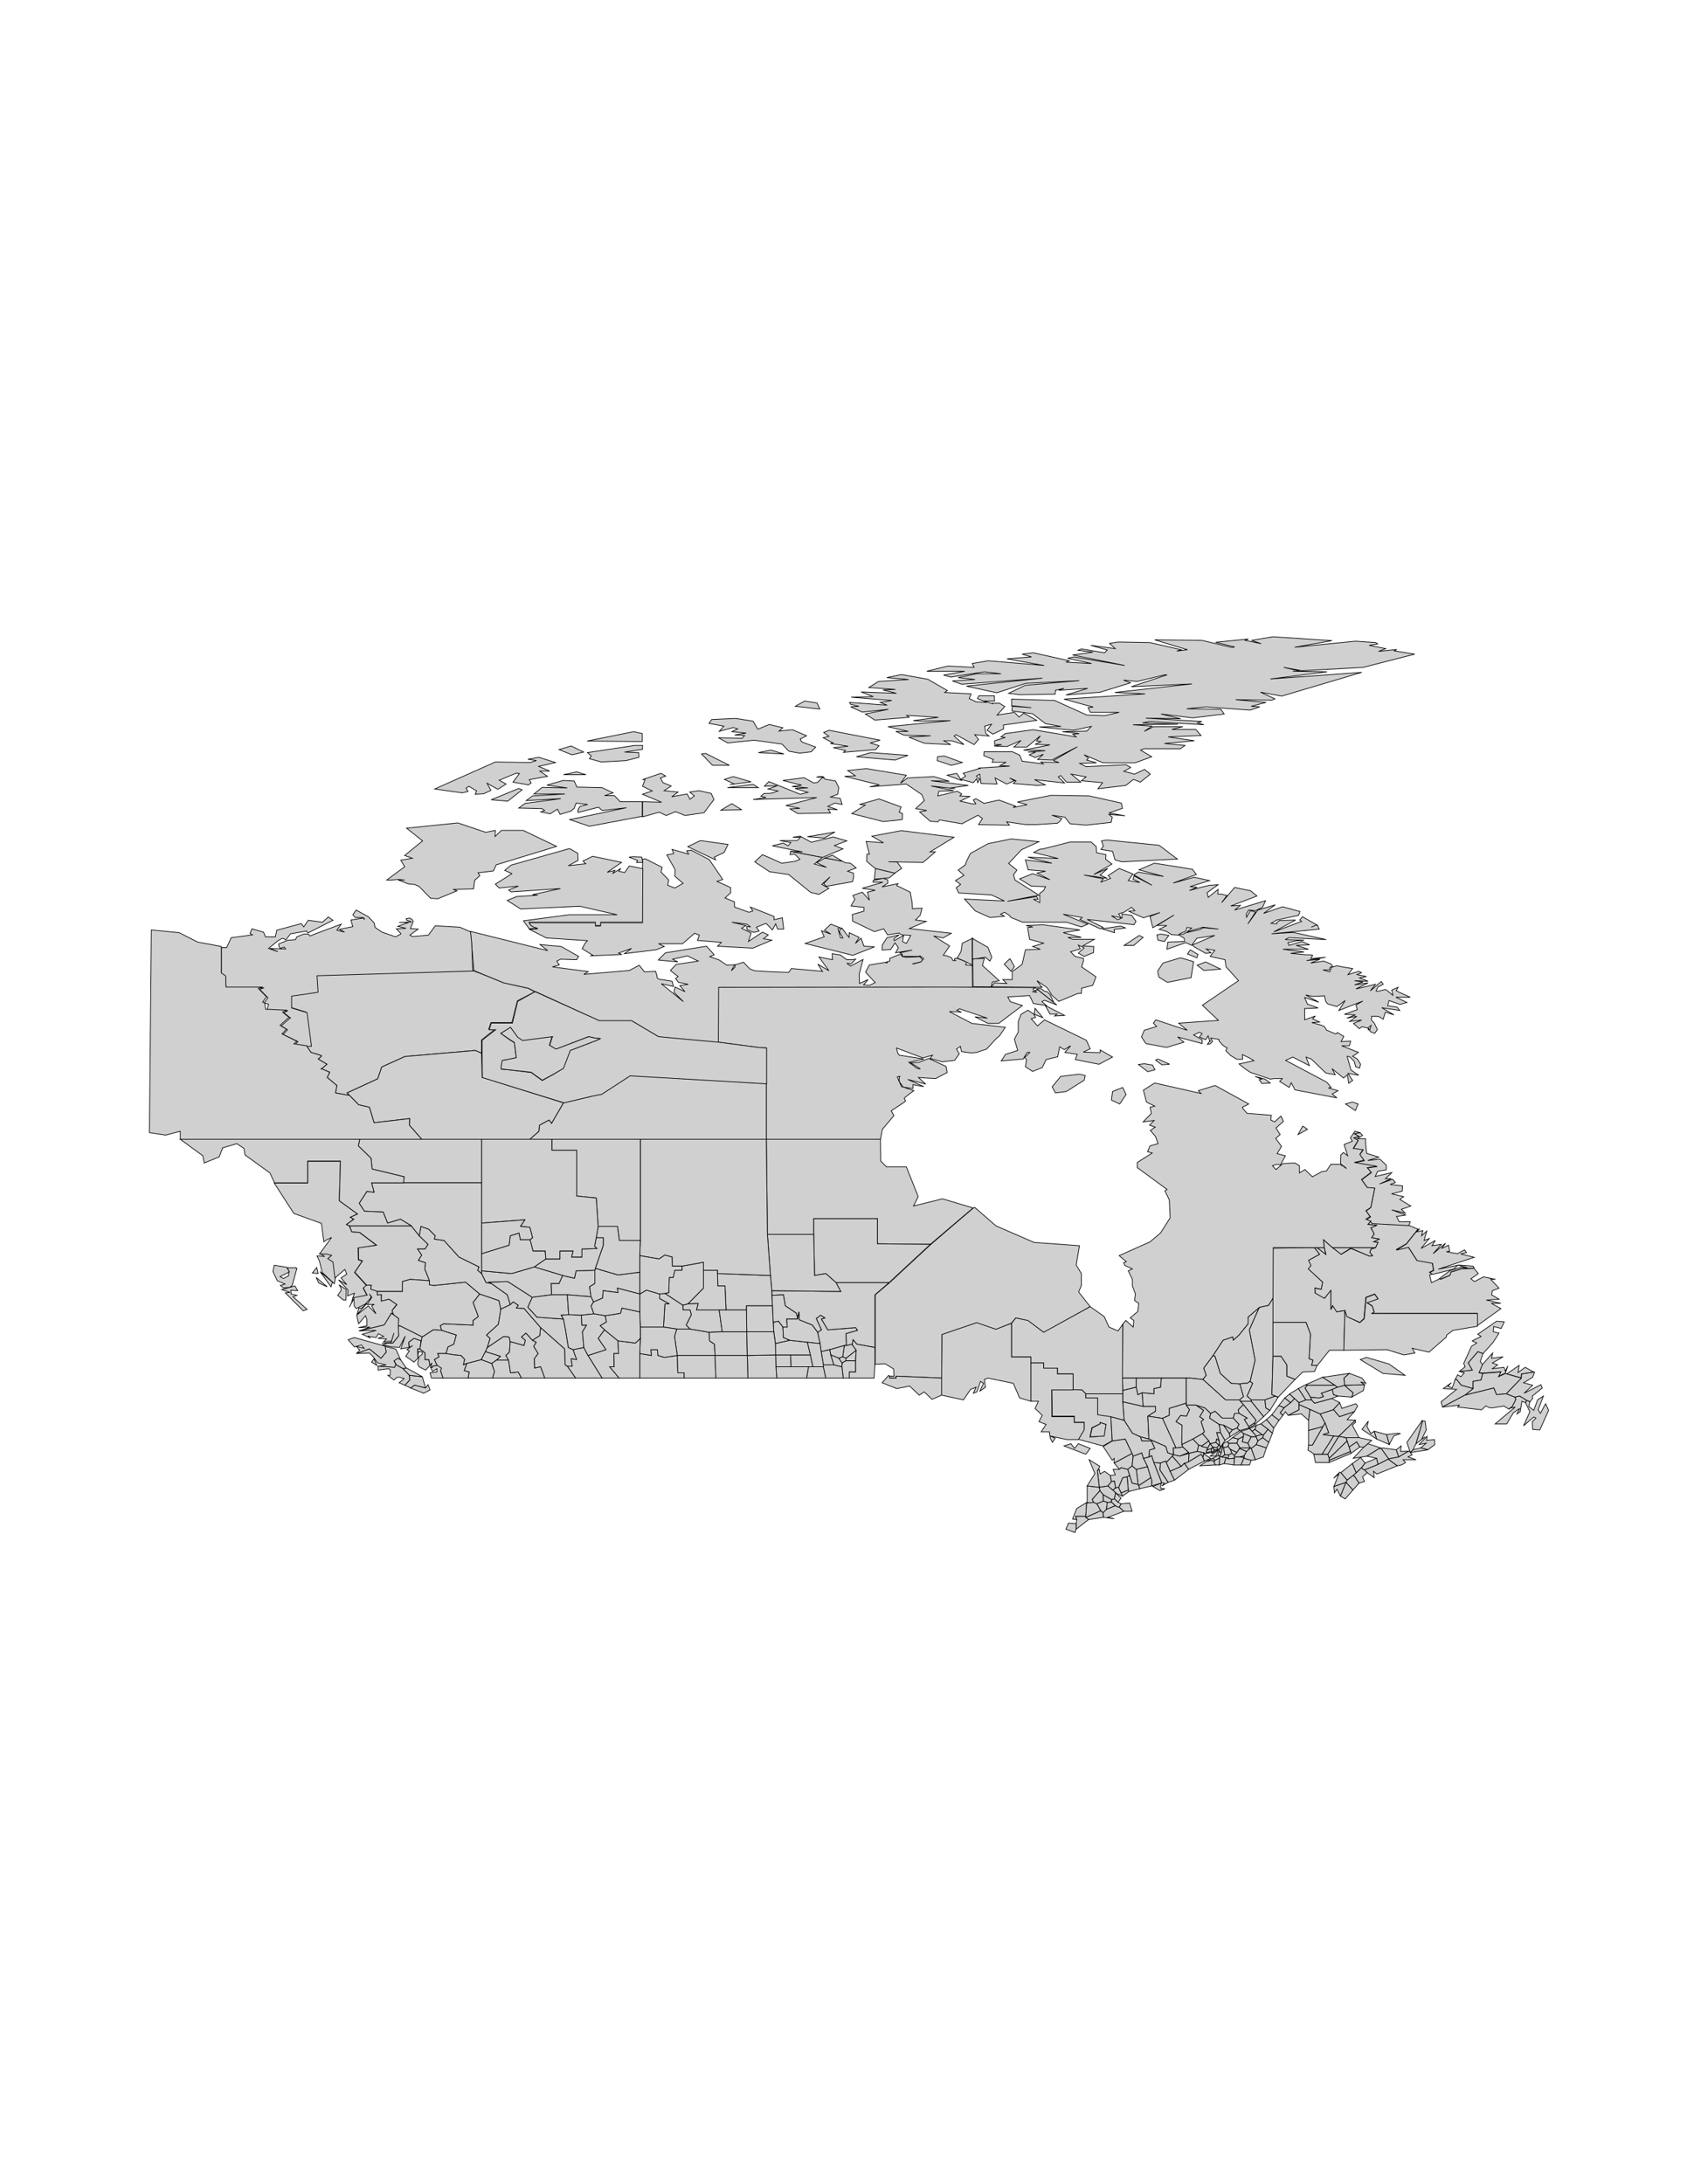 ﻿<?xml version="1.0" encoding="utf-8"?>
<svg version="1.1" id="Canada" xmlns="http://www.w3.org/2000/svg" xmlns:xlink="http://www.w3.org/1999/xlink" x="0px" y="0px" viewBox="0 0 612 792" enable-background="new 0 0 612 792" xml:space="preserve">
	 <style id="style_css_sheet" type="text/css">
	 		polygon, path {fill:#d0d0d0;fill-rule:nonzero;stroke:#000000;stroke-width:0.25;}
	 </style>
<g id="Nova_Scotia">
			<polygon points="496.2,523.5 500.8,525 499.9,525.5 495.9,528 490.9,528.8 494.8,524.7   " />
			<polygon points="500.9,525.2 501.3,525.5 503.8,529 499.9,531 499.4,528.8 495.9,528 499.9,525.5   " />
			<polygon points="508.3,524.3 508.1,526.3 511,526.2 507.4,528.3 506.5,525.7   " />
			<polygon points="501.4,525 506.5,525.7 507.4,528.3 503.8,529 501.3,525.5   " />
			<polygon points="516,515 516.1,515.3 513.7,523.5 512.6,525.7 511.6,526.7 510.4,523   " />
			<polygon points="517.7,520.8 517.5,522.3 520.4,522 520.5,523.8 518,525.7 515.4,525 517.4,523.3 514.8,523.8   " />
			<polygon points="517,515.3 517.4,518.5 515.8,521.8 517,521 513.7,523.5 516.1,515.3   " />
			<polygon points="515.4,525 518,525.7 511.6,526.7 512.6,525.7   " />
			<polygon points="503.9,529.3 506.9,531.5 499.5,534.5 498.3,533.5 498.5,535.8 496,534 495,533 499.9,531 503.8,529   " />
			<polygon points="511.3,526.3 512.3,527.5 510.8,528.3 513.7,529.3 509,529.3 509.9,530.3 508.8,531 508.4,531.2 506.9,531.5 503.9,529.3     503.8,529 507.4,528.3 511,526.2   " />
			<polygon points="499.4,528.8 499.9,531 495,533 494.4,532.7 493.9,532.2 495.2,530.5   " />
			<polygon points="488.3,537.5 486.3,542.5 485,540 484.1,541.3 483.9,539   " />
			<polygon points="494.4,532.7 495,533 496,534 494.3,535.5 495,537.2 493,537.8 491.5,535.5 490.9,535 492,534 493.9,532.2   " />
			<polygon points="492,534 490.9,535 488.7,536.7 486.4,534 490.6,530.7   " />
			<polygon points="491.5,535.5 493,537.8 490.8,540.3 488.3,537.5 488.7,536.7 490.9,535   " />
			<polygon points="486,533.8 486.4,534 488.7,536.7 488.3,537.5 483.9,539 485.7,534.5 483.8,536   " />
			<polygon points="488.3,537.5 490.8,540.3 488,543.5 486.3,542.5   " />
			<polygon points="493.6,528.5 495.2,530.5 493.9,532.2 492,534 490.6,530.7   " />
</g>
<g id="New_Brunswick">
			<polygon points="476.6,527.3 476.8,527.3 479.6,527.3 481.7,527.3 482.2,528.8 482.2,529.5 482.2,530.3 477.2,530.3   " />
			<polygon points="485.7,520.8 481.7,527.3 479.6,527.3 483.8,520.7   " />
			<polygon points="486,508.6 486.8,510.7 491.8,509 492.5,509.8 491.3,511.9 485.9,513.7 483.8,511.2 483.6,511.2   " />
			<polygon points="490.1,527 482.2,530.3 482.2,529.5 489.9,526.3   " />
			<polygon points="485.7,520.8 488.3,521.3 488.7,522.5 482.2,528.8 481.7,527.3   " />
			<polygon points="483.8,511.2 485.9,513.7 491.3,511.9 488.7,514.8 491.7,515 485.7,520.8 483.8,520.7 479.9,520.2 482,519.5 480.7,516     478.9,512.7 483.6,511.2   " />
			<polygon points="492.2,522.8 493.3,524.7 490.1,527 489.9,526.3 489.4,524.7   " />
			<polygon points="491.7,515.8 490.6,516.8 493,521.3 488.3,521.3 485.7,520.8 491.7,515   " />
			<polygon points="493,521.3 497.6,522.3 496.2,523.5 494.8,524.7 493.3,524.7 492.2,522.8 489.4,524.7 488.7,522.5 488.3,521.3   " />
			<polygon points="489.4,524.7 489.9,526.3 482.2,529.5 482.2,528.8 488.7,522.5   " />
			<polygon points="478.9,512.7 480.7,516 479.9,517.3 474.7,518.7 474.7,515 475.2,511   " />
		  <polygon points="483.8,520.7 479.6,527.3 476.8,527.3 474.5,525.8 474.7,524 476.1,524 479.9,517.3 480.7,516     482,519.5 479.9,520.2   " />
		  <polygon points="474.7,524 474.7,518.7 479.9,517.3 476.1,524   " />
		  <polygon points="475.2,511 474.7,515 472.1,512.7 467.3,513.2 471.2,511.2 471.2,509.3   " />
		  <polygon points="483.1,507.1 486,508.6 483.6,511.2 478.9,512.7 475.2,511 471.2,509.3 471.2,508.6 473.7,507.6     475.8,507.6 476.9,508.8   " />
</g>
<g id="Prince_Edward_Island">
			<polygon points="506.9,519.7 508.1,519.8 505.6,520.7 504,523.8 503,520.2   " />
			<polygon points="498.7,519 503,520.2 504,523.8 499.4,521.8 498.5,519   " />
			<polygon points="496.4,515.3 495.9,517.3 497.3,519.8 498.5,519 499.4,521.8 494.1,518.3   " />
</g>
<g id="Newfoundland_and_Labrador">
			<polygon points="    497.8,443.5 511,444.3 514.4,445.7 510.2,451 506.5,453.1 510.9,452.2 514,457 519.6,457.9 520,460.6 518.6,461.3 519.6,462     518.6,462.3 519.3,465.1 522.3,463.7 522.6,463.9 525.9,462.5 526.3,461.3 530.1,460.1 534.7,459.9 536.3,461.8 533.6,463.7     534.9,464.7 538.2,463 542.5,463.9 540.8,463.9 543.8,467.1 541.4,468 541.1,469.5 543.8,471.1 539.2,471.4 544.5,472.6     541,472.6 544.5,474.5 535.9,480.7 535.9,476.2 497.4,476.2 498.5,475.7 497.8,473.5 495.9,472.3 499.9,470.9 498.7,469.2     495.5,470.4 494.8,478.1 493.3,479.5 488.5,477.4 487.8,475.2 484.8,475.7 483.4,473.5 482.8,475 482.8,468 480.4,470.9     477.2,469 476.9,467.1 479.3,467.5 479.8,464.9 474.5,460.1 475.5,458.9 474.7,457 478.7,454.8 476.8,452.4 477.8,452.4     481,454.8 480.4,452.4 480.1,449.5 483.4,452.4 486.6,454.8 490.1,452.7 496.9,455.5 497.9,455.3 496.9,454.1 497.4,452.9     499,452.4 499.9,450.5 498.3,450.3 500.3,449.3 497.6,448.8 498.5,447.4 497.3,445.2 499.5,444.3 496.2,444 497.3,442.8   " />
			<path d="M534.4,459.1l0.4,0.7l-4.5,0.2l-3.9,1.2l-0.4,1.2l-3.4,1.4l-0.4-0.2l3.9-2.9l3.9-1.2l2.3,0.2l-3.5-1L534.4,459.1L534.4,459.1z     M514.9,445.7l-1,1l2.3-0.5l-0.5,1.9l1.9-1.7l-1,3.4l1.9-0.7l-3,3.6l5.2-2.9l-1.2,1.9l3.4-0.5l-3,3.4l4.5-3.8l-1.4,1.9l2.5-1.2    l0.4,2.2l-1.2,0.2l4,0.7l2.6-1.4l0.7,1l-2.1,0.5l4.9,1.2l-13,4.3l7-1.4l-1.4,1.4l-7.7,1.9l-1-0.7l1.4-0.7l-0.4-2.6l-5.6-1    l-3.1-4.8l-4.4,1l3.6-2.2l4.2-5.3L514.9,445.7L514.9,445.7z M493.3,410.7h0.1l0.9,1l-1.9,1.2h3v1.9l0.4,3.4l4.4,1.4l-4,1.2    l4.4-0.5l2.3,2.2v1.7l-3.1,0.5l-0.9,1.9l6-1.4l-2.3,2.2h2.1l-4.2,1.9l4.7-1.7l1,1.2l-1.9,0.7l4.5,0.5l-0.1,1.9l-3.9,1l4.4,1    l-1.4,1l4,2.4l-3.4,1.2l1.4,1.4l-4.9-1.2l5.1,1.9l-3.4,0.5l1,1.9h4l-0.5,1.4l-13.3-0.7l-0.5-0.7l-1.7-0.7l1.6-1l-1.6-2.2l1.7-1.2    l1.4-7l-2.6-0.2l-2.1-2.9l3.5-2.6l-1.4-1.7l3.5-0.5l-8.2-1.4l3.5-0.7l-1.6-2.2l1.2-1.7l-3.5-0.5l1.7-2.9l-1.6-1l1.9-0.5l-1.7-1    L493.3,410.7L493.3,410.7z" />
			<polygon points="551.3,506.2 553.9,507.8 553.4,508.6 552.1,508.1 551.5,511.9 550.3,512.7 551.3,510.7 549,512.3 546.6,516.3 542.4,516.3     549.7,510.2 547.6,510.7 548.6,510 549.9,507.4 549.5,506.6   " />
			<polygon points="536.1,490.1 538,490.8 537,493.7 537.9,494.9 536.6,497.8 537.9,498 537.3,500.4 534.4,500.9 534.4,503.5 530.1,502.3     528.4,500.2 527.9,500.2 528.8,498.5 530,499.2 531.2,497.8 529.4,497.3 534.1,496.8 532.6,494.2   " />
			<polygon points="556.7,497.5 556,499.4 552.7,501.4 556,502.3 552.9,505.2 559,502.1 559.5,503.3 555.9,506.2 556,507.1 555,508.3 553.9,507.8     551.3,506.2 549.5,506.6 546.4,505.4 551.9,499.7 552,498.2 556.5,497.5   " />
			<path d="M551.1,495.1l-0.4,2.6l2.6-1.9l3.1,1.7l-4.5,0.7l-0.1,1.4l-5.2-1.4L551.1,495.1L551.1,495.1z M541.5,490.6l-0.4,1.9l4.2-0.5    l-3.9,2.2l1.9,0.7l-1.9,1.4l4.2-0.5l0.5,1.4l0.9-1.9l-0.9,2.6l-2.6,1.2l0.9-1.7l-6.6,0.5l-1.2-0.2l1.2-2.9L541.5,490.6    L541.5,490.6z" />
			<polygon points="546.2,498 546.6,498.2 551.9,499.7 546.4,505.4 542.9,505.7 541.9,503.3 531.4,505.9 534.4,503.5 534.4,500.9 537.3,500.4     537.9,498 544.5,497.5 543.6,499.2   " />
			<polygon points="528.4,500.2 530.1,502.3 534.4,503.5 531.4,505.9 523.3,510.2 522.8,508.3 528.4,503.8 523.6,503.5 526.5,501.4 525.3,502.6     526.8,503.3 527.9,500.2   " />
			<polygon points="542.9,479.1 545.7,479.3 544.6,481.7 541.9,481 541.7,482.9 543.8,483.4 541.7,486.7 538,490.8      536.1,490.1 532.6,494.2 534.1,496.8 529.4,497.3 531.5,495.6 531,494.4 533.8,488.2 535.7,487 534.1,486.2 537.3,484.6      536.1,483.8    " />
		  <polygon points="559.9,506.2 558,511.2 558.8,512.5 560.7,509 561.8,511.4 558.6,518.5 556,518.3 555.9,515.5 557.2,514.2 556.4,513.8 552.7,517     555,511.9 553.4,508.6 553.9,507.8 555,508.3 554.6,510 556.4,511.4 557.8,507.6   " />
			<polygon points="541.9,503.3 542.9,505.7 546.4,505.4 549.5,506.6 549.9,507.4 548.6,510 547.6,510.7 547.5,511 545.5,509.8 544.5,510     541.4,510.5 540.5,510.5 539,509.8 537.5,511.2 528.8,510.2 529.4,509.5 523.3,510.2 531.4,505.9   " />
</g>
<g id="Quebec">
		 <polygon points="439.3,526.3 439.5,526.3 439.9,526.7 437.4,527 437.6,526.8   " />
		 <path d="M480.4,452.4l0.5,2.4l-3.1-2.4H480.4L480.4,452.4z M475.9,452.4h0.9l1.9,2.4l-4,2.2l0.9,1.9l-1,1.2    l5.2,4.8l-0.5,2.6L477,467l0.1,1.9l3.4,1.9l2.3-2.9v7l0.7-1.4l1.4,2.2l3-0.5l-0.4,14.4h-5.2l-4.4,5.5h-2.1l0.5-1.9l-1.4-0.5    l0.5-8.9l-1.6-4.3h-4.7h-7.4V471v-0.2l0.1-18.2L475.9,452.4L475.9,452.4z M486.3,452.4H499l-1.6,0.5l-0.5,1.2l1,1.2l-1,0.2    l-6.9-2.9l-3.5,2.2l-3.1-2.4L486.3,452.4L486.3,452.4z" />
		 <polygon points="461.8,470.9 461.8,479.5 461.8,491.8 461.4,505.7 462.7,506.2 458.9,507.6 455.8,507.6     453.9,507.6 452.4,506.2 454.4,501.6 453.5,500.9 455.3,493.2 453.2,482.2 456.7,474.3 457,474 460.2,473.3 461.8,470.7   " />
		 <path d="M495.7,492.2l8.2,2.4l5.8,4.1l-8-0.7l-8.2-5L495.7,492.2L495.7,492.2z M527.1,482.4l-2.3,1.7l-0.1,0.7    l-6.3,5.5l-6.1-1.4l1,1.7l-4,0.7l-6.1-1.9l-15.7,0.2l0.4-14.4l0.7,2.2l4.7,2.2l1.6-1.4l0.7-7.7l3.1-1.2l1.2,1.7l-4,1.4l1.9,1.2    l0.7,2.2l-1,0.5H536v4.6L527.1,482.4L527.1,482.4z" />
		 <polygon points="469.1,479.5 473.8,479.5 475.4,483.8 474.9,492.7 476.3,493.2 475.8,495.1 477.8,495.1     476.9,497.3 472.6,497.5 469.8,500.2 466.8,499 466.8,494.9 464.7,491.8 461.8,491.8 461.8,479.5   " />
		 <polygon points="441.4,523.3 442.2,524 441.4,525 440.1,524.7 440.1,525 439,523.5 441.1,523   " />
		 <polygon points="441.1,528 439,528 442,525.7   " />
		 <polygon points="440.1,524.7 441.4,525 442,525.7 441.7,525.7 441.4,525.7 441.3,525.8 441.1,525.8 440.9,525.8     440.8,525.8 440.6,525.8 440.4,525.8 440.4,525.5 439.9,525 440.1,525   " />
		 <polygon points="418.9,392.7 435.7,396.5 434.7,395.5 440.8,393.6 453,400.3 450.7,401.5 450.9,402 452.4,403.7     461.2,404.4 461,406.1 462.4,406.8 464.7,404.7 465.6,406.6 462.9,409 464.4,411.4 462.8,412.8 464.9,415.7 463.3,418.3     466.3,419.1 464.5,422.4 463.2,422.2 461.6,422.7 462.9,424.1 465.4,421.9 469.8,421.7 471.4,422.7 471.4,425.3 473.4,424.1     476.1,426.7 479.6,424.8 481.2,424.6 482.8,422.2 485.7,422.2 485.9,422.2 486.6,422.4 486.8,422.7 487.1,422.7 488,423.4     488.3,423.6 488.2,423.4 487.8,423.1 486.8,422.4 486.3,421.9 486.4,418.8 487.4,417.9 488.9,419.1 487.6,415 490.6,413.8     489.9,412.6 491.5,410.2 493.4,410.7 493.3,410.7 491.3,411.1 493,412.1 491.1,412.6 492.7,413.5 490.9,416.4 494.4,416.9     493.3,418.6 494.8,420.7 491.3,421.5 499.5,422.9 496,423.4 497.4,425.1 493.9,427.7 496,430.6 498.7,430.8 497.3,437.8     495.5,439 497,441.1 495.5,442.1 497.3,442.8 496.2,444 499.5,444.3 497.3,445.2 498.5,447.4 497.6,448.8 500.3,449.3     498.3,450.3 499.9,450.5 499,452.4 486.3,452.4 483.4,452.4 480.1,449.5 480.4,452.4 477.8,452.4 476.8,452.4 475.9,452.4     461.9,452.4 461.8,470.7 460.2,473.3 457,474 452.8,477.6 452.8,480 449.5,484.1 447.4,486 447.2,484.8 443.7,486 440.1,491.5     436.7,496.1 437.6,498.7 436.4,500.2 431.7,499.7 430.3,499.7 421.3,499.7 412.2,499.7 407.2,499.7 407.3,480.2 408.4,478.8     411.1,481.2 411.3,478.8 410,477.9 412.8,475.5 413.1,472.6 411.6,471.6 411.9,469.2 410.8,466.3 410.8,463.9 409.3,460.8     410.8,460.1 408.1,458.9 407.6,457.9 408.6,457.5 406,455.3 417.2,450.3 421,447.1 424.5,441.6 424.2,435.1 422.6,431.8     423.4,431.3 412.6,423.4 412.6,421.5 418,418.1 416.3,417.6 417.2,415.5 420.1,414.7 419.2,412.1 417.3,409.9 419.1,408.7     417,408 418.7,406.3 414.7,406.8 417.7,403.7 417.2,401.5 418.9,401.1 415.9,399.6 414.8,395.3   " />
		 <polygon points="437.1,510.5 439.2,512.5 438.8,514.2 442.3,516.5 442.8,519.5 442.7,519.5 441.4,519.5     442.3,522.5 441.4,521.8 441.1,523 439,523.5 438.5,522.5 436.2,519.8 436.9,519.2 435.7,515.5 436.6,514.7 435.2,513.7     436.6,511.4 433.8,509.5   " />
		 <polygon points="440.8,511.7 443.4,514.2 447.4,514.2 449.5,516.5 448.8,517.8 447.1,518.5 443.9,516.8     442.3,516.5 438.8,514.2 439.2,512.5   " />
		 <polygon points="441.7,525.8 439.5,527 439.7,526.8 439.9,526.7 440.2,526.3 440.6,525.8 440.9,525.8 441.1,525.8     441.3,525.8 441.4,525.8   " />
		 <polygon points="442,527.8 442.5,528 442.3,528.8 440.8,529.5 439.9,528.8 441.8,527.8   " />
		 <polygon points="441.4,521.8 442.3,522.5 442.5,524.3 442.2,524 441.4,523.3 441.1,523   " />
		 <polygon points="440.8,491.8 442.7,498 446.7,501.6 449.8,501.8 451.1,506.4 449.7,507.6 444.6,507.6 436.4,500.2     437.6,498.7 436.7,496.1 440.1,491.5   " />
		 <polygon points="456.7,474.3 453.2,482.2 455.3,493.2 453.5,500.9 452.4,501.6 451.4,501.6 449.8,501.8     446.7,501.6 442.7,498 440.8,491.8 440.1,491.5 443.7,486 447.2,484.8 447.4,486 449.5,484.1 452.8,480 452.8,477.6 457,474   " />
		 <polygon points="431.7,499.7 436.4,500.2 444.6,507.6 449.7,507.6 450,508.1 451.1,509.3 449.2,511.2 449.5,512.5     447.9,512.5 447.4,514.2 443.4,514.2 440.8,511.7 439.2,512.5 437.1,510.5 433.8,509.5 430.3,509.5 430.3,508.8 430.3,499.7   " />
		 <polygon points="442.5,528.8 442.3,531.2 440.8,531.2 440.4,530 440.8,529.5 442.3,528.8   " />
		 <polygon points="443.6,524.3 443.6,524.5 443,526.8 442.2,526.2 443.7,523.5   " />
		 <polygon points="484.3,502.3 474.2,502.3 473.8,502.1 473.7,502.1 479.8,499.4   " />
		 <polygon points="455.1,516 453,517.3 451.4,514.7 452.4,514.2 449.5,512.5 449.2,511.2 451.1,509.3 455.7,515       " />
		 <polygon points="455.8,516.8 455.3,518.3 454.2,519 453.3,518   " />
		 <polygon points="457.9,520.2 455.7,520.7 454.2,519 455.3,518.3   " />
		 <polygon points="483.8,505.7 485.4,506.2 483.1,507.1 476.9,508.8 475.8,507.6 475.4,506.6 478.5,506.9     480.1,506.4 479.3,505.2 483.3,503.8   " />
		 <polygon points="452.7,523.3 453.5,525 449.8,525 448.7,523.3 449.2,521.8 451.1,520.8 450.7,522.8   " />
		 <polygon points="458.4,520.3 458.1,521.3 456.3,522.5 455.7,521 455.7,520.7 457.9,520.2   " />
		 <polygon points="450.2,519 451.1,519.8 451.1,520.8 449.2,521.8 447.1,521.3   " />
		 <polygon points="442.7,519.5 442.8,519.5 444.4,522.3 442.8,524.7 442.5,524.3 442.3,522.5 441.4,519.5   " />
		 <polygon points="455.7,523.8 459.4,525 458.3,528.3 455.4,529.3 453.9,525.2   " />
		 <polygon points="453,517.3 453.2,517.8 449.8,518.7 449.2,518.3 448.8,517.8 449.5,516.5 447.4,514.2 447.9,512.5     449.5,512.5 452.4,514.2 451.4,514.7   " />
		 <polygon points="464.7,491.8 466.8,494.9 466.8,499 469.8,500.2 463.7,506.6 462.9,506.4 462.7,506.2 461.4,505.7     461.8,491.8   " />
		 <polygon points="453.3,518 454.2,519 455.7,520.7 455.7,521 453.9,521 451.1,519.8 450.2,519   " />
		 <polygon points="451.4,527.8 451.4,528.8 451.3,528.5 449.8,528.3   " />
		 <polygon points="448.7,523.3 449.8,525 449.7,525.2 448.7,526.7 446.3,525.5 445.5,524.5 445.8,523.3   " />
		 <polygon points="459.7,515 462.1,517.8 461.6,519.7 460,518.3 457.4,516.3 459.4,514.8   " />
		 <polygon points="484.3,502.3 485.2,503 483.3,503.8 479.3,505.2 480.1,506.4 478.5,506.9 475.4,506.6 473.4,503.3     474.2,502.3   " />
		 <polygon points="443.2,528.3 444.8,528.5 444.1,530.7 442.3,531.2 442.5,528.8 442.3,528.8 442.5,528   " />
		 <polygon points="455.8,507.6 458.9,507.6 459.2,510.5 460.7,511.4 458.4,513.7 453.9,508.1 453.9,507.6   " />
		 <polygon points="453.9,508.1 458.4,513.7 455.3,516.5 455.1,516 455.7,515 451.1,509.3 450,508.1   " />
		 <polygon points="444.9,522.8 445.2,522.8 445.8,523.3 445.5,524.5 443.9,525 443.6,524.5 443.6,524.3 443.7,523.5       " />
		 <polygon points="443.9,516.8 446,519.8 446.2,521 444.4,522.3 442.8,519.5 442.3,516.5   " />
		 <polygon points="447.1,521.3 449.2,521.8 448.7,523.3 445.8,523.3 445.2,522.8   " />
		 <polygon points="448.7,526.7 447.8,527.8 446.9,527 446.3,525.5   " />
		 <polygon points="473.8,502.1 474.2,502.3 473.4,503.3 475.4,506.6 475.8,507.6 473.7,507.6 471,503.5 473.7,502.1       " />
		 <polygon points="452.2,526.3 451.4,527.8 449.8,528.3 447.8,528.3 447.8,527.8 448.7,526.7 449.7,525.2   " />
		 <polygon points="471,503.5 473.7,507.6 471.2,508.6 469.6,507.1 468,505.7 467.9,505.4   " />
		 <polygon points="460.3,523 459.4,525 455.7,523.8 456.3,522.5 458.1,521.3   " />
		 <polygon points="457.4,516.3 460,518.3 458.4,520.3 457.9,520.2 455.3,518.3 455.8,516.8   " />
		 <polygon points="444.3,527.5 445.8,527.5 445.5,529 444.8,528.5 443.2,528.3   " />
		 <polygon points="455.1,516 455.3,516.5 453.2,517.8 453,517.3   " />
		 <polygon points="451.4,528.8 453.9,529.5 453.3,531.2 450.2,531.2 451.3,528.5   " />
		 <polygon points="449.8,528.3 451.3,528.5 450.2,531.2 447.6,531.2 447.8,528.8 447.8,528.3   " />
		 <polygon points="453.5,500.9 454.4,501.6 452.4,506.2 453.9,507.6 453.9,508.1 450,508.1 449.7,507.6 451.1,506.4     449.8,501.8 451.4,501.6 452.4,501.6   " />
		 <polygon points="489.4,503.8 490.9,505 490.4,506.6 485.4,506.2 483.8,505.7 483.3,503.8 485.2,503 487.8,502.3       " />
		 <polygon points="443.9,525 444.3,527.5 443.2,528.3 442.5,528 443,526.8 443.6,524.5   " />
		 <polygon points="445.5,524.5 446.3,525.5 446.9,527 445.8,527.5 444.3,527.5 443.9,525   " />
		 <polygon points="466.1,506.9 468.2,508.6 465.8,510.5 464.4,509.8 463.8,509.8   " />
		 <polygon points="461.6,519.7 460.3,523 458.1,521.3 458.4,520.3 460,518.3   " />
		 <polygon points="495,502.1 494.6,504.2 490.4,506.6 490.9,505 489.4,503.8 487.8,502.3   " />
		 <polygon points="453.5,525 453.7,525 452.2,526.3 449.7,525.2 449.8,525   " />
		 <polygon points="455.7,521 456.3,522.5 455.7,523.8 453.9,525.2 453.7,525 453.5,525 452.7,523.3 453.9,521   " />
		 <polygon points="453.9,525.2 455.4,529.3 453.9,529.5 451.4,528.8 451.4,527.8 452.2,526.3 453.7,525   " />
		 <polygon points="461.4,513 464,515 462.1,517.8 459.7,515 459.4,514.8   " />
		 <polygon points="462.9,506.4 463.7,506.6 460.7,511.4 459.2,510.5 458.9,507.6 462.7,506.2   " />
		 <polygon points="447.1,518.5 446,519.8 443.9,516.8   " />
		 <polygon points="471.2,508.6 471.2,509.3 471.2,511.2 467.3,513.2 466.3,511.9 465.4,513.2 464.4,512.3     465.8,510.5 468.2,508.6 469.6,507.1   " />
		 <polygon points="446.9,527 447.8,527.8 447.8,528.3 447.8,528.8 445.5,529 445.8,527.5   " />
		 <polygon points="449.2,518.3 449.8,518.7 446.2,521 446,519.8 447.1,518.5 448.8,517.8   " />
		 <polygon points="489.5,498 487.6,499.7 487.8,502.3 485.2,503 484.3,502.3 479.8,499.4   " />
		 <polygon points="453.9,521 452.7,523.3 450.7,522.8 451.1,520.8 451.1,519.8   " />
		 <polygon points="464.4,509.8 465.8,510.5 464.4,512.3 465.4,513.2 464,515 461.4,513 463.8,509.8   " />
		 <polygon points="412.2,499.7 412.2,503 407.3,504.2 407.2,499.7   " />
		 <polygon points="436.2,519.8 438.5,522.5 436,524.3 434.8,524 432.7,521.8   " />
		 <polygon points="436,524.5 438.2,525 437.8,525.8 437.6,526.8 437.4,527 436.9,527 436.7,526.8 434.3,526.3 434.8,524 436,524.3   " />
		 <polygon points="430.3,499.7 430.3,508.8 424.2,510.7 424.2,513.2 421.7,514.3 416.4,513.5 419.2,511.7 419.2,510 414.7,510 414.3,505     418.6,505.4 418.6,503.5 421,503 421.3,499.7   " />
		 <polygon points="412.2,503 412.8,505.7 414.3,505 414.7,510 407.3,508.3 407.3,505.4 407.3,504.2   " />
		 <polygon points="432.7,521.8 434.8,524 434.3,526.3 431.3,527 431.2,526.7 429.1,524.7 428.7,523.8   " />
		 <polygon points="439,523.5 438.2,525 436,524.5 436,524.3 438.5,522.5   " />
		 <polygon points="431.2,526.7 428,528 425.7,527.5 425.6,525 426.6,525 429.1,524.7   " />
		 <polygon points="414.7,510 419.2,510 419.2,511.7 416.4,513.5 416.8,521.8 413.7,521 410.8,519.7 407.8,515 407.3,508.3   " />
		 <polygon points="495,502.1 487.8,502.3 487.6,499.7 489.5,498 494.1,499.7 495.5,501.6 493.6,501.1   " />
		 <polygon points="468,505.7 469.6,507.1 468.2,508.6 466.1,506.9 467.9,505.4   " />
		 <polygon points="421.3,499.7 421,503 418.6,503.5 418.6,505.4 414.3,505 412.8,505.7 412.2,503 412.2,499.7   " />
		 <polygon points="430.3,509.5 433.8,509.5 436.6,511.4 435.2,513.7 436.6,514.7 435.7,515.5 436.9,519.2 436.2,519.8 432.7,521.8 428.7,523.8     428.8,516.8 426.6,515.5 428.3,513.2 430.4,513.5 431.5,511.2   " />
		 <polygon points="430.3,508.8 430.3,509.5 431.5,511.2 430.4,513.5 428.3,513.2 426.6,515.5 428.8,516.8 428.7,523.8 429.1,524.7 426.6,525     421.7,514.3 424.2,513.2 424.2,510.7   " />
		 <polygon points="421.7,514.3 426.6,525 425.6,525 425.7,527.5 423.6,526.8 422.9,524.5 416.8,521.8 416.4,513.5   " />
		 <polygon points="442.2,524 442.5,524.3 442.8,524.7 442,525.7 441.4,525   " />
		 <polygon points="442.2,526.2 443,526.8 442.5,528 442,527.8 441.8,527.8   " />
		 <polygon points="447.8,528.8 447.6,531.2 444.1,530.7 444.8,528.5 445.5,529   " />
		 <polygon points="439.5,525.2 439.5,526.3 439.3,526.3 437.6,526.8 437.8,525.8   " />
		 <polygon points="439,523.5 440.1,525 439.9,525 439.5,525.2 437.8,525.8 438.2,525   " />
		 <polygon points="440.4,525.5 440.4,525.8 439.9,526.7 439.5,526.3 439.5,525.2 439.9,525   " />
	
</g>
<g id="Ontario">
			<polygon points="354.4,479.5 361.3,481.9 367,479.8 367,492 374,492 374,494.2 374,508.1 369.9,506.9 367.6,501.6 358.4,499.7 357.1,500.2     357.5,503 355.4,504.5 356.8,501.6 355.7,500.9 354.4,504.7 353.1,505.2 354.1,503 352.1,503.8 349.5,507.6 341.6,505.9     341.6,499.7 341.7,483.8   " />
			<path d="M353.6,437.8l7.7,6.7l13.8,6l16.5,1.2l-1.2,7l1.9,3.1v4.3l-1,2.4l4.2,5.3l-16.8,9.4l-5.8-4.3l-4.4-1l-1.6,1.9l-5.6,2.2l-7-2.4    l-12.6,4.3l-0.1,15.8l-16.5-0.7v0.7h-2.5V499h1.7v-0.7l-0.1-1.9l-3.1-1.9l-3.6,0.2v-6v-19.2l5.1-4.3l15-13.9l15.4-13.2    L353.6,437.8L353.6,437.8z" />
			<polygon points="395.5,473.8 400.6,477.4 402.3,481.2 405.6,482.6 407.3,480.2 407.2,499.7 407.3,504.2 407.3,505.4 393.9,505.4 392.5,504     389.3,504 389.3,498.2 383.6,498.2 383.6,496.1 378.6,496.1 378.6,494.2 375.1,494.2 374,494.2 374,492 367,492 367,479.8     368.5,477.9 372.9,478.8 378.6,483.1   " />
			<polygon points="439.9,529.5 440.4,530 440.8,531.2 435.3,531.5 437.9,529.8   " />
			<polygon points="405.8,539.3 406.7,541.3 407.2,542.5 404.9,541.5 404.7,541.3 403.7,540.3 404.7,539.5   " />
			<polygon points="416.3,531.8 417.5,535.8 413.1,538.7 412.9,538.3 412.2,532.8   " />
			<polygon points="417.8,527.8 418.6,530.3 421.5,537.7 417.8,538.8 417.8,536.7 417.5,535.8 416.3,531.8 414.8,528.8 416.8,528.3   " />
			<path d="M392.5,504l1.4,1.4v1.4h4.4v6l4.7,0.7l0.5,8.9l-3.4,1.9l-8.9-2.4l2.1-3.6v-2.6h-3.6v-2.2h-8l-0.1-9.6h7.9L392.5,504L392.5,504z     M399.1,516.3l-3,1.4l-0.7,3.4l5.1-0.5l0.7-4.1l-2.1-0.7V516.3L399.1,516.3z" />
			<polygon points="409.8,545 410.7,548 407.7,548 406,546.5 406.7,545.3   " />
			<polygon points="399.3,547.8 400.2,548.5 400.3,550.2 394.9,551 393.9,550.2   " />
			<polygon points="439.9,528.8 440.8,529.5 440.4,530 439.9,529.5 437.9,529.8   " />
			<polygon points="409.3,540.3 409.6,540.8 407.2,542.5 406.7,541.3   " />
			<polygon points="412.2,532.8 412.9,538.3 410.7,537.8 409.8,535 409.1,532.8 410.7,531.5   " />
			<polygon points="431.2,526.7 431.3,527 428,528   " />
			<polygon points="403.7,540.3 404.7,541.3 404.3,543.5 403.3,543.8 400.2,542 399,540.5 398.8,539.3 401.9,538.8   " />
			<polygon points="400.2,542 400.3,544.3 397.9,545.3 396.7,544.8 396.2,543.7 399,540.5   " />
			<polygon points="388.5,523.5 389.8,525.2 391.2,523.5 395.5,525.2 393.9,527.3 392.5,526.8 386,524.3   " />
			<polygon points="420.8,533 423.8,537.5 421.5,538.8 422.4,537.8 421.5,537.7 418.6,530.3 421,530.5   " />
			<polygon points="393.7,549.8 393.9,549.8 393.9,550.2 394.9,551 390.4,554.5 390.4,552.5 390.6,551 390.2,549.8   " />
			<polygon points="375.1,494.2 378.6,494.2 378.6,496.1 383.6,496.1 383.6,498.2 389.3,498.2 389.3,504 381.5,504 381.6,513.7 389.7,513.7     389.7,515.8 393.3,515.8 393.3,518.5 391.2,522 387.1,522 381,520.7 382.8,521.5 381.8,523 381,521.5 380.7,519.2 377.7,519.2     379.5,516.5 376.9,515.5 378.1,513.2 375.5,510.7 376.7,508.1 374,508.1 374,494.2   " />
			<polygon points="404.7,539.5 403.7,540.3 401.9,538.8 403.2,537.2 404.3,537   " />
			<polygon points="398.8,532.8 399.1,534.5 400.7,533.5 402.8,535 403.2,537.2 401.9,538.8 398.8,539.3 398.1,533.3   " />
			<polygon points="403.3,543.8 403.2,544.7 401.7,544.8 400.3,544.3 400.2,542   " />
			<polygon points="421.3,537.8 421,539 421.2,539.8 422.6,539.8 420.8,540.5 418.2,539   " />
			<polygon points="399.1,515.8 401.2,516.5 400.6,520.7 395.5,521 396.2,517.8 399.1,516.3   " />
			<polygon points="398.8,539.3 399,540.5 396.2,543.7 396.7,544.8 394.2,545 394.4,544.7 394.4,538.8   " />
			<polygon points="436.4,528.5 436.9,529.8 431.2,532.8 429.7,530.7 431.2,530 435.7,527.3 436.4,528.3   " />
			<polygon points="409.8,535 410.7,537.8 412.9,538.3 413.1,538.7 413.5,539.8 409.6,540.8 409.3,540.3 408.9,535.5   " />
			<polygon points="394.4,544.7 394.2,545 393.9,549.8 393.7,549.8 390.2,549.8 390.6,551 389.1,550.8 390.6,547   " />
			<polygon points="410.7,527 411.1,528 410.7,531.5 409.1,532.8 406.7,532.2 406.1,532.8 404.2,530.5   " />
			<polygon points="401.7,544.8 401.4,547.3 400.2,548.5 399.3,547.8 397.9,545.3 400.3,544.3   " />
			<polygon points="408.2,521.8 410.7,527 404.2,530.5 404.2,528.8 403.5,529.5 400.2,524.5 403.5,522.5   " />
			<polygon points="416.8,521.8 422.9,524.5 423.6,526.8 425.7,527.5 425.3,528 423.1,530.3 422.9,529.8 421,530.5 418.6,530.3 417.8,527.8     416.8,528.3 417,525.8 418.9,525.2 417.7,522.5 414.2,522.5 413.7,521   " />
			<polygon points="414.8,528.8 416.3,531.8 412.2,532.8 410.7,531.5 411.1,528 414.2,526.8   " />
			<polygon points="409.3,540.3 406.7,541.3 405.8,539.3 407.3,535.8 408.9,535.5   " />
			<polygon points="422.9,529.8 423.1,530.3 424.5,533.5 426.1,536.7 423.8,537.5 420.8,533 421,530.5   " />
			<polygon points="417.8,536.7 417.8,538.8 413.5,539.8 413.1,538.7 417.5,535.8   " />
			<polygon points="395.1,529.3 399,531.7 398.1,533.3 398.8,539.3 394.4,538.8 397.2,534.3   " />
			<polygon points="407.8,515 410.8,519.7 413.7,521 414.2,522.5 417.7,522.5 418.9,525.2 417,525.8 416.8,528.3 414.8,528.8 414.2,526.8 411.1,528     410.7,527 408.2,521.8 403.5,522.5 403,513.7   " />
			<polygon points="405.6,544.7 406.7,545.3 406,546.5 405.6,546.5 404.6,546 403.2,544.7 403.3,543.8 404.3,543.5   " />
			<polygon points="436.9,527.3 439.2,528.8 436.9,529.8 436.4,528.5 436.4,528.3 436.7,526.8 436.9,527   " />
			<polygon points="428.5,531.7 424.5,533.5 423.1,530.3 425.3,528   " />
			<polygon points="404.6,546 401.4,547.3 401.7,544.8 403.2,544.7   " />
			<polygon points="407.3,505.4 407.3,508.3 407.8,515 403,513.7 398.2,513 398.2,506.9 393.9,506.9 393.9,505.4   " />
			<polygon points="322.4,498.7 322.7,499 322.7,499.7 325.1,499.7 325.1,499 341.6,499.7 341.6,505.9 338.1,507.4 335.3,504.7 333.5,505.9     330,502.6 325.3,503.5 320,501.4   " />
			<polygon points="405.6,546.5 406,546.5 407.7,548 401.9,550.2 404.2,550.7 400.3,550.2 400.2,548.5 401.4,547.3 404.6,546   " />
			<polygon points="406.7,532.2 409.1,532.8 409.8,535 408.9,535.5 407.3,535.8 405.8,539.3 404.7,539.5 404.3,537 403.2,537.2 402.8,535     404.6,534.8 403.8,532.8 406.1,532.8   " />
			<polygon points="396.7,544.8 397.9,545.3 399.3,547.8 393.9,550.2 393.9,549.8 394.2,545   " />
			<polygon points="404.9,541.5 406.7,543.2 405.6,544.7 404.3,543.5 404.7,541.3   " />
			<polygon points="387.6,552.3 390.4,552.5 390.4,554.5 390,555.7 386.7,554.5   " />
			<polygon points="429.7,530.5 429.7,530.7 431.2,532.8 426.1,536.7 424.5,533.5 428.5,531.7   " />
			<polygon points="434.3,526.3 436.7,526.8 436.4,528.3 435.7,527.3 431.2,530 431.3,527   " />
			<polygon points="431.2,530 429.7,530.7 429.7,530.5 428.5,531.7 425.3,528 425.7,527.5 428,528 431.3,527   " />
</g>
<g id="Manitoba">
		<polygon points="306.8,493.4 310.4,493.4 310.4,497.5 308.1,497.5 308.1,499.7 305.9,499.7 305.4,495.6 305.5,494.2   " />
		<polygon points="310.6,489.6 310.4,493.4 306.8,493.4 306.9,492.5" />
		<polygon points="297.7,476.9 299.3,477.9 298,478.3 300.3,482.2     310.4,481.4 311.1,482.4 306.9,483.6 307.1,487.9 306.3,487.9 301,489.4 297.9,490.1 297.5,487.2 296.6,483.1 298,482.2     296.1,478.1   " />
		<polygon points="308.1,413.1 319.4,413.1 319.5,421 321.6,423.1     328.8,423.1 333.1,433.9 331.4,437.3 341.9,434.7 353,438 337.5,451.2 318.3,451 318.3,441.9 311,441.9 295.2,441.9 295.2,447.6     278.4,447.6 278,413.1   " />
		<polygon points="311,441.9 318.3,441.9 318.3,451 337.5,451.2 322.5,465.1     305.7,465.1 303.3,465.1 299.6,461.8 295.5,462.5 295.2,447.6 295.2,441.9   " />
		<polygon points="305.7,465.1 322.5,465.1 317.4,469.5 317.4,488.6 310.8,487.4 309.5,485.8 309.2,487.4 307.1,487.9 306.9,483.6 311.1,482.4     310.4,481.4 300.3,482.2 298,478.3 299.3,477.9 297.7,476.9 296.1,478.1 298,482.2 296.6,483.1 294.7,480.5 290,478.6     289.8,475.7 289.4,478.3 288.9,476.2 284.9,473.5 284.2,469.5 280,469.7 280,468 305,468.3 303.3,465.1   " />
		<polygon points="309.5,485.8 310.8,487.4 317.4,488.6 317.4,494.6 317.1,499.7 308.1,499.7 308.1,497.5 310.4,497.5 310.4,493.4 310.6,489.6     309.2,487.7 309.2,487.4   " />
		<polygon points="309.2,487.7 310.6,489.6 306.9,492.5 305.7,492 306.3,487.9 307.1,487.9 309.2,487.4   " />
		<polygon points="301.4,491.3 302.5,494.9 298.7,494.9 297.9,490.1 301,489.4   " />
		<polygon points="295.2,447.6 295.5,462.5 299.6,461.8 303.3,465.1 305,468.3 280,468 279.5,462.5 278.4,447.6   " />
		<polygon points="294.9,495.6 298.7,495.6 299.6,499.7 292.6,499.7 293.3,495.6   " />
		<polygon points="286.8,491.3 287,495.6 281.5,495.6 281.4,491.3   " />
		<polygon points="302.5,494.9 305.4,495.6 305.9,499.7 299.6,499.7 298.7,495.6 298.7,494.9   " />
		<polygon points="289.4,478.3 285.4,478.3 285.6,481.2 284,481.2 282.4,479.1 280.5,479.5 280.2,473.5 280,469.7 284.2,469.5 284.9,473.5     288.9,476.2   " />
		<polygon points="306.3,487.9 305.7,492 304.3,492.5 301.4,491.3 301,489.4   " />
		<polygon points="284,481.2 284.2,485 286.6,486 281.3,487.2 280.7,482.9 280.5,479.5 282.4,479.1   " />
		<polygon points="294,491.3 294.9,495.6 293.3,495.6 287,495.6 286.8,491.3   " />
		<polygon points="293.3,495.6 292.6,499.7 281.8,499.7 281.5,495.6 287,495.6   " />
		<polygon points="292.9,486.7 294,491.3 286.8,491.3 281.4,491.3 281.3,487.2 286.6,486   " />
		<polygon points="296.6,483.1 297.5,487.2 292.9,486.7 286.6,486 284.2,485 284,481.2 285.6,481.2 285.4,478.3 289.4,478.3 289.8,475.7 290,478.6     294.7,480.5   " />
		<polygon points="304.3,492.5 305.5,494.2 305.4,495.6 302.5,494.9 301.4,491.3   " />
		<polygon points="297.5,487.2 297.9,490.1 298.7,494.9 298.7,495.6 294.9,495.6 294,491.3 292.9,486.7   " />
		<polygon points="306.9,492.5 306.8,493.4 305.5,494.2 304.3,492.5 305.7,492   " />
</g>
<g id="Nunavut">
		<path d="M301.4,335.1l3.6,1.4l-1,0.2l0.9,3.4h0.9l-1.4-2.4l1-1.2l2.6,3.4l0.1-1.7l3.6,1.7l-1.4,2.2l2.1-1.9l1,2.9    l3.9,0.2l-7.9,3.1l-17.3-4.3l6.9-2.4l-1-2.2l3.4,1.2l-2.3-1.4L301.4,335.1L301.4,335.1z M320.4,318.5l1.6,0.5l0.1,1.2l-2.1,1.4    l5.8-1.2l-0.5,0.7l4.9,2.4l0.7,3.8l0.1,2.2l3.5-0.2l-0.7,2.6l-1.7,1.7l3.9,0.5l-6.1,2.6l15.2,1.7l-3,1.7l-3.4-0.7l5.8,3.6    l-2.3,3.4l1.4,0.2l1.6,0.7l0.5,1h0.7h0.5h-0.5l-0.1-0.2v-0.5l0.9-0.2l2.5,1l1,0.5l-0.4,1l2.3,0.2l-0.4-0.5l-3.1-1.4l-1.9-0.7    l1.4-2.4l0.5-3.1l3.6-1.7v7.7l0.1,10.1h-91.9l-0.1,15.8v2.4v1.7l-11.2-1l-10.6-1l-9.8-5.8h-11.7l-22.7-10.4l-0.5-0.2h-0.2    l-2.3-1.2l-8.9-1.9l-8.2-3.4l-2.8-1.2l-0.9-10.6l-0.4-3.6l28.1,7l-2.8-2.2l7.7,0.7l6.3,3.6l-0.7,1.2l-5.8-0.2l-1.4,0.7l0.9,1.4    l-2.5,0.7l13,1.7l-1.6,1l16.5-1.4l3.6-1.9l1.9,2.4l4-0.2l0.5,1.4l0.1,1l0.7,0.5l1.7,0.2l3,0.5l0.5,1.9l-4.4-1l8,6.5l-3.4-3.4    l0.4-1.9l3.6,1.7l-1.9-2.2l3.1-0.5l-3.6-0.7l-1-1.4l0.9-0.7l-2.8-2.2l2.1-2.2l8-1.2l-3.9-1.9l-5.4,1.2l1.9,1l-7.1-0.7l2.6-2.6    l14.9-2.4l2.8,3.1l-1.6,0.7l3.4,1.2l2.8,1.9l2.8-0.2l-1.2,2.2l1.4-1.4l-0.1-0.7l3.1-1l2.3,2.4l1.7,0.7l3.1,0.2l3.9,0.2l5.4,0.2    l1-1.4l11.2,1v0.2l0.1-0.2h-0.1l-1.6-2.6l4,2.4l-3.6-5l4.9,1l-0.1-2.2l3,0.5l2.3,1.7h0.4h1.2l1.6-0.2l-1.6,1.7l-1.6-0.2l1.4,1    l4.5-2.4l-1.4,5.3l0.1,3.4l3.1-1.4l-1.6,1.9l2.1,0.2l2.1-1l-3.5-3.8l1.4-2.6l6.1-1l-0.1,0.2h0.5l-0.1,0.2l0.1-0.2l-0.4-0.2    l0.4-0.2l0.9-0.2v-1l3.5-1.4h1v0.2l0.1,0.2l-0.1,0.2h0.1l0.1,0.2l1.2,0.2l5.1-0.2l0.9,1.2l-0.7,0.7l-3,0.7h0.5l2.6-0.7l1-1.2    l-1.4-1l-0.4,0.2h-6l-0.1-0.2h-0.1l0.1-0.2h0.1h-0.1l-0.1-0.2l0.1-0.2l-0.7-0.5l4.4-1l-6,1l1-1.9l-1.2-1.7l-1.6,2.4l-3.1,0.2    l0.1-1.9l1.7-2.6l4.4-1l-1.9,1.4l0.1,0.7l3.4-1.9l-0.4,2.2l1.4,0.7l1.6-2.9l-3-0.2l-0.7-0.2l-0.5-0.5L322,339l-1.4-2.2l-3.4,1    l-7.9-3.8l-0.1-2.4l4.2-1.2V329l-4.7-0.5l1.4-2.4l-0.7-1.4l3.4-1.2l2.6,2.9l-0.7-2.9l2.8-0.7l-4.7-0.7l7.5-2.2h-3.6l0.1-0.7    L320.4,318.5L320.4,318.5z M317.6,314.9l7.1,1.7l-2.1,1.7l-5.4,0.5l0.1-1.2L317.6,314.9L317.6,314.9z M286.8,308.7h0.1l11.5,2.2    l-3,2.4l4.4,1.2l-3.6-1.7l3.1-1.7l6.3,1.2l1,0.5l1.9,0.2l2.1,1.7l-3.1,1.2l2.1,0.7l0.1,1.4l-0.4,1.7l-9.6,1.7l-0.9-1l2.3-2.4    l-3,2.7l2.6,1.4l-3.6,2.2l-3-0.7l-8-6.5l-6.9-1l-5.4-3.6l2.8-2.6l7,3.1l4.9-0.7l1.7-0.7l-1.9-1.9l-1.7,0.2L286.8,308.7    L286.8,308.7z M243.8,308l6,1.7l-0.7-1.2l1.7-0.2l6.5,3.4l4.9,7.2l-2.1,0.7l4.9,2.2l0.1,1.9l-2.1,1.9l3.4,1.4l0.1,1.9l5.2,1.9    l1.4-0.5l-0.9-1.4l8.6,3.4v1.2l3-0.7l0.5,4.1h-2.2l-0.7-1.9l-1.2,2.2l-2.3-2.4l-3.5,1.4l1,1.4l-1.9,0.5l-2.5-1l-0.1-1.2l1.4,0.2    l-1.4-1l-5.4-0.7l5.1,1.2l-1.6,1l3.5,1.7l-1,3.1l5.1-3.4l2.1,1l-1.7,1.4l3,0.5l-6.9,2.9l-12.8-0.7l1.4-1.4L253,341l0.7-1.9    l-1.7-0.7l-4.4,3.8h-8.7l2.1,1l-3,1.2l-11.5,1.4l2.6-1.9l-4.7,1.7l1.2,0.5l-11.5,0.5l1-0.2l-3.9-2.4l1-1.9l0.9-1l-14.9-1l-6.1-3.1    l3-0.2l-1.6-0.5l-1-0.7l-0.5-1h24.1v1.2h1.7v-1.2H233l0.1-19.4V313v-1.4l1-0.2l6.1,3.1l-0.4,1.7l2.8,2.9l-0.4,1.9l2.6,1l3-1.7    l-3-2.6l0.1-2.4l-3-5.3l2.5-0.5L243.8,308L243.8,308z M254.1,304.8l10,1.4l-1.4,2.9l-3.6,1.7l0.5,1l-10.1-4.8L254.1,304.8    L254.1,304.8z" />
		<path d="M472.6,408.3l1.7,1.2l-3.4,1.9L472.6,408.3 M490.6,399.6l2.1,0.7l-1,2.4l-3.6-2.4L490.6,399.6     M407.3,394.3l1.2,2.6l-2.3,3.4l-3-1.4l0.4-3.1L407.3,394.3 M455.3,390.3l3.6,1l1.9,1.4l-3,0.2l-1-1.4l0.9-0.2L455.3,390.3     M415.1,385.7l3,0.5l0.9,1.7l-2.6,0.7L413,386L415.1,385.7 M420.1,384l4.2,1.9l-2.8,0.2l-2.3-1.7L420.1,384 M496.4,372.8l0.4,0.5    l-0.4,0.2V372.8 M377.5,358.4l1.4,1l1,0.2l1,1l1.4,2.9l-6.3-5h1.5 M437.4,348.8l5.4,2.6l-6,0.5l-2.5-1.9L437.4,348.8 M366.4,347.6    l1.6,2.9l-1.2,1.7l-2.5-2.6L366.4,347.6 M428.3,347.3l4.7,1.4l-0.9,5.8l-8.6,1.7l-3.1-1.9l-0.4-2.2l1.9-2.9L428.3,347.3     M431.8,344.4l2.8,1.7l-0.4,1.2l-3.4-1.4L431.8,344.4 M353.3,340.6l5.1,2.9l1.4,3.6l-0.7,1.4l-1.6-1.4l-4.7,0.7v-7.7L353.3,340.6     M413.3,339.2l1.4,0.7l-3.4,2.9h-3.5L413.3,339.2 M421.2,338.7l2.8,0.5l-1.6,2.2l-2.3-0.5l-0.4-1.9L421.2,338.7 M406.5,335.8    l1.9,0.7l-4.2,0.5l0.1,1.2l-4.5-1.4L406.5,335.8 M378.3,335.3l13.5,1.9l-6.1,1l6.6,1.7h-4.9l1.7,0.7h7.9l-4.2,2.4l4,0.2l-0.1,2.2    l-3.4,1.4l-2.1-1.2l2.1-1.9l-2.1-1l0.7,1.4l-3.5,1l1.6,1.7l3,0.7l0.1,0.7l-0.7,2.4l5.2,3.6l-1.2,3.1l-4,1l-0.1,1.9h-1.2l-7,2.9    l-2.5-2.2l-1-1.7l-0.9-1.2l-3.5-2.4l1.6,2.2l0.4,0.2l-25.2-0.2l-0.1-10.1l4.2-0.2l-0.7,2.6l6.1,5.5l-2.5,0.5l-0.4,1.7l1.2-1.4    l4.4,0.2l-1.4-1.4h3.4v-2.9l3.6-2.6l1.2-5.3l5.4-0.2l-2.8-1l4-1.2l-5.1-1.4l-0.7-4.3l1.9-0.2l-2.5-0.5L378.3,335.3 M302,310.1    l3.6,2.2l-6.3-1.2L302,310.1 M401.6,304.6l18.9,1.9l6.6,5l-20.1,1l-2.5-0.7l-0.9-3.1l-4.2-0.7l0.9-1.2l-0.7-1.9L401.6,304.6     M439,378.5l-1,0.2l1-1.4l0.1,0.2h0.1l-0.4-0.2l-0.5-1.7l-0.9,1.4l-2.3-1l1-1.2l-1-0.5l-2.1,1l3.1,1.7v1.4l-8.9-2.4l2.3,1.9    l-6.3,1.9l-7.5-1.4l-1.6-2.4l1-2.4l4.5-1.4l-1.2-1.2l0.9-1.2l11.4,3.8l-3.1-2.6l14.4-1l-5.8-5.5l13.1-8.9l-4.5-5l-0.4-2.6    l-5.4-1.2l1.7-2.2l-3.1-0.5l1.7,1.4l-1.9,0.2l-4.2-2.4l-0.5-0.5v-0.2l8-3.4l-6.5,1l-1.9,2.6l-2.1-1l-6.9,2.4l0.4-2.6l6-0.2    l-0.1-1.2l-1.7-1l-0.1-0.2h-0.1l0.1-0.2h0.1h0.7h0.5l0.9-0.5l2.1-0.5l3.1-0.7l1.4-0.7l5.4,0.5l-5.6-0.7l-5.8,1.7l1.7-1.4l-1.7-0.2    l-0.4,1.4l-1.4,0.5l-1.2,0.7l-0.1,0.2h0.1l-2.6-0.2l-1.9-1.2l-2.6-0.7l2.8-1.4h-3.5l6.1-3.8l-7.7,4.6l-1-4.1l3.6-1.4l-6,1.9    l-5.4-2.4l2.3-0.2l-1.2-1.2l-2.6,1.7l-2.1,0.7l0.9,1.4l-3.5-0.7l2.3,1.4l1.6-0.7l-0.1-1.4l3.5,0.5l1.6,2.2l-0.7,1.2l-17-1.9    l5.8,2.9l-1,0.5l-7.5-3.4l0.9-0.7l-6.9-1.2l8.9,3.6l-2.3,1l-5.4-1.7H371l-4.2-1.7l-0.5-0.7l-1.9-1.2l-1.4,0.7l1.4,0.7l-5.2,0.5    l-5.4-2.4l-3.9-4.3l14.5,0.7l-4.7-2.2l-11.9-0.7l-0.9-1.9l1.6-1.2l-1.9-1.4l3.1-1.9l-2.1-1.9l2.6-1.9l0.4-1.2l1.4-2.9l6.5-3.6    l8.4-1.7l10,1l-6.3,2.9l-4.7,5l3,2.4l-1.2,1.7l0.5,1.9l8.7,5.5l-11.4,2.2l10.6-1.7l0.5,1h-1.7l2.3,1.2v-3.4l1.4-1l0.7-1.4    l-5.2-0.2l-4.2-2.6l4.7-1.9l6.3,2.2l-4.7-2.4l3.1-0.7l-6.3-0.5l-1-3.6l9.6,1.2l-8.7-2.2l11,0.5l-8.9-2.2l2.3-1.2h0.7l2.8-0.7    l0.9-0.2l6.6-1.7h7.5l1.9,1.7l0.1,2.2l3.4,0.7l-0.1,1.7l2.3,1.7l-6.6,3.8l5.1-2.2l-2.8,2.4l2.6,1.2l-8.4-1.2l7,1.4l-1,1.2l3.6-1.4    l-0.9-1l4-2.6l2.5,1l2.5,1l-1.7,2.4l4.2,0.7l-2.5-1.2l0.4-1.2l6.5,3.4l-6.6-3.8l1.7-1l0.9,0.2l8.2,1.4l-8.9-2.4l5.6-2.4l13.8,2.2    l1.4,1.9l-8.4,3.1l6.9-1.9l0.7-0.2l5.6,1.2l-7.1,2.2l2.6,0.2l-2.8,1.2l4.4-1.2l3-0.7h0.7l2.3-0.2l-4,2.9l0.4,1.7l3.6-2.9l-0.1,1.7    h1.2l2.1,0.5l-1.9,2.6l4.7-5.5l5.8,1.2l2.3,1.9l-9.5,3.6l3.5-0.2l-2.1,1.7l11.2-3.4L458,329l-2.5,1.2L453,330l-0.9,1.4l0.1,1.2    l1.4-2.4l1.9,0.5l-2.8,4.3l3.6-5l6.3-1.9l-4.2,3.1l6.9-2.4l6.3,1.7l-0.5,1.4l-7.9,1.7l-2.1,1.2l2.1,0.2v-0.5l1-0.7l5.8-0.2    l-7.9,4.3l10.1-3.8l-0.7-0.5l1-1.2l5.4,3.1h-0.5l-1.7,0.7l1.7-0.7h0.5l0.7,1.4l-17.3,1.7l7.9-0.5l11.9,2.6l-13.5-0.7l-1.4,0.7    l6.9,0.2l-2.5,0.2l-3.4,0.7l0.4,1l4.7-1.4l2.8,1.2l-4.9,0.2l4.5,1.4h-9.3l7.7,1l-4.9,0.5l5.6,0.5h1.4l1,0.2l-0.7,1.2l5.4-0.5    l-6.9,1.2l4.9-0.5l-3.4,1.4l4.7-0.7l2.6,1l0.7,1l-0.9,0.2l-0.4,1h-2.3l2.5,0.7l0.7-1.7l1.9-0.5l2.6,0.5l3.1,0.5l-1.7,2.2l4-1.2    l0.9,0.5l-1.6,0.7l3.4,0.7l-2.5,0.5l3.1,1.2l-4.9-0.2l3.1,0.5l-3.1,1l4.9-0.7l-4.4,2.2l7.1-1.7l-1.9,2.4l4-3.4l0.7,1l-1.9,1    l-0.7,1.4l0.5,0.2l2.8-0.7l0.5,0.2l2.3,1.9l-0.4-1.9l2.3-1l-0.7,1.2l0.9,0.5l4.2,1.9h-5.2l4,1.9l-2.5,0.7l-4-1.4l-0.5,1.9l3.4,0.5    l1,1.2l-6.5-1l4.4,2.6l-3.1-1l-0.4,1.2l-0.4,1.4l-1.4-0.9l-0.7-0.2h-2.1l-0.1,1.4l1,1l1.2,2.4l-1,1.4L497,374l-0.1-0.5l0.5-1.7    l-1.2,1l-2.1-0.5l-1,0.7l-2.1-1.9l3-1.2l-4.4,0.5l2.6-1.9l-3.6,0.7l3.1-1.2l-4-0.2l4.7-1.7l-0.5-1.7l2.5-1.4l-8.7,3.4l2.3-3.6    l-3,2.2l-3.4-1l-0.7-1l-0.4-1.9l-4.2,0.2l-2.6-0.5l4.7,2.6l-5.1-1.7l1,2.4l3.9,1.4l-4.9,0.2v1.7v2.4l3.9-1.4l-1,1l2.5,1.2    l-2.8,0.2l3.6,1l1,0.5l0.7,1.2l2.8,1.2l0.7,0.2l0.5-0.5l2.3,1.4l-1,1.9l3.5-0.2l-0.5,1.7h-2.8l6.1,2.4l-2.1,1.4l1.7,1l1.2,1.9    l-0.4,1.4l-1.4-0.5l-0.5-1.9l-1.6-1.7l-1-0.2l1.4,5l2.8,1.9l-3.9-0.7l1.7,2.6l-1.4,1l-0.5-3.1l-1.4,1.2l-4.2-3.4l1.2,2.2l-2.8-0.5    l-0.7-0.2l-5.2-5l-1.9-0.7l1.2,3.1l-6-3.1l-2.6,1.2l14.9,7.9l1.6,1.9l-1,0.2l3.5,1l-2.1,1.2l1.7,1.4l-15.2-2.9l-1.4-2.6l-0.7,1.7    l-3.5-2.2l1-1h-3.1l-1.2,0.2l-5.6-1.9l-1.6-0.5l-2.1-1.4l-2.1-1.7l5.4-1.2l-1.7-1l-2.5-1.2l0.1,1.7h-2.1l-2.3-1.4l-1.7-1.7l0.5-1    l-0.9-0.5l-0.9-0.7l-1.2-1.4v-0.5l-3-0.5l0.7,1.2L439,378.5 M290.3,303.2l4,2.2l8-1.9l4.9,1.4l-4.5,1.7l3.1,1.2l-7.4,3.1    l-11.5-2.2l4.2,0.2l-10.9-2.2l4-1l1.7,1l1-1.2l-4-0.7h6.3l1.2-1.2h-2.8L290.3,303.2 M302.9,301.7l-3.9,2.2l-6.1-0.5L302.9,301.7     M327,301.2l19.1,2.4l-8.7,5.3h1.9l-4.4,3.8l-12.6-0.2h3.1l1.7,2.4l-2.5,1.7l-7.1-1.7l-3.1-2.6l0.1-2.6h0.9l-1.2-4.6l6.3,0.5    l-4.2-2.4L327,301.2 M265.5,291.4l3.5,2.2l-7.5,0.2L265.5,291.4 M318.9,289.7l8,2.9l-0.7,1.9l1.2,0.5l-0.1,2.2l-6.9,0.7L309,295    l4.9-3.1l-2.1-0.2L318.9,289.7 M273.2,284.4l1.9,1.2h-11.2L273.2,284.4 M266,281.6l6.5,1.9l-7.7,1l1.6-0.2l-3.6-1.7L266,281.6     M297.1,281.6h1.4l0.4,0.2l-0.1,0.2l0.4,0.5l3.9,0.7l1.2,2.4l-0.4,2.4l-2.6,1l3.5,0.5l0.7,2.2l-2.6-0.5l-2.6,1.2l3.5,1.2l-3.4-0.2    l0.9,1.4l-11.9,0.2l-2.8-1.7l3.6-0.2l-5.1-1l11.2-2.9l-23.1,0.7l4.7-0.7l-1.9-0.5l1.2-1h1.9l1.2-0.2l1.9-0.7l-3.6-0.7l3.4-1.2    l-4.7,0.2l1.6-1.7l11.4,4.6l2.8-0.7l-4.7-1.4l4.7-0.2l-5.8-0.5l3.5-0.5L284,283l7.7-1l3.5,1.9l1.4-0.2l1.4-1.4l0.7-0.5h-2.5    L297.1,281.6 M239.8,280.4l1.7,1l-1.9,0.7l0.9,1.7l3,1.2l-2.6,1.7l5.1,0.5l-2.3,1.7l5.6-1l1,1.9l1.6-1.2l-1.7-1.4l3.4-0.5l4.4,1    l1,2.2l-3.6,4.8l-6.9,1l-3.4-1.4l-3.4,1.4l-2.6-1.2l-6,1.7v-5.5l6.9,0.2l-6.9-2.9l3.5-1.2l-3.5-1.7l0.9-2.4h-0.9L239.8,280.4     M347.1,280.4l1.7,2.6l-5.2-1.9L347.1,280.4 M314.3,278.7l14.5,2.4l-2.1,2.9l2.5-1.9l9.6-0.5l5.6,1.7l-6.6-0.2l13.5,1.7l-6.9,1    l2.1,0.2l-8.7-1l8.2,1.7l-5.4,0.2l-0.4,1.7l7.1-1.7l1.6,1l-0.7,0.7l3.6,0.2l-3.5,1.7l4.5,1h1.2l-0.9-1.4l0.9-0.5l3,1.7l5.4-1.2    l6,2.2l-0.9,0.5l5.1-1l-3.5-1l12.2-2.4l13.8,0.2l11.7,2.6l0.4,1.9l-4.9,1.7l5.8,1l-5.8-0.5l1.2,1l-0.4,1.9l-9.1,1l-5.8-0.5    l-1.9-2.4l-4.7-0.7l3.6,1.2l-0.7,1l-0.9,0.7l-7.5,0.5H374h-1.9l-6.9-1l1,1.2h-1.4L355,299l1.4-2.2l-1.6-1.2l-5.8,3.1l-8.2-1.4    l-0.5,0.7l-2.8-0.2l-3.9-3.4l2.6-0.5l-4-0.7l3.1-2.9l-0.9-2.2l-5.6-3.8l-13.3,1l3.5-0.7l-12.6-3.1l3.9-0.2l-2.8-1.9L314.3,278.7     M342.5,274.1l6.6,2.4l-4,1l-5.1-1.7l0.1-1.4L342.5,274.1 M256,273.2l8.6,4.3h-6.1l-4-4.1L256,273.2 M315.9,272.9l13.5,1l-4.7,1.7    l-14-1.2L315.9,272.9 M279.7,272l4.7,1.4l-9.3-0.5L279.7,272 M300.8,264.8l18.5,3.6l-3.5,1l3.1,1l-1.2,1.4l-11.7,1l0.7-0.7l-4.4-1    l5.4-0.5l-6.5-1l1-0.2l-3.6-1.9l2.1-0.5l-1.9-1.4L300.8,264.8 M266.9,260.5l6.3,1l1.7,2.9l4.2-1.7l4.9,1.2l-1.4,1.2l4.9-0.5    l5.1,2.2l-2.3,1.2l0.5,1l5.1,1.9l-1.6,1.7l-4.2,0.5l-3.9-0.7l-2.5-2.6l-10.1-1.4l-9.6,1l-3.4-1.9l8.6,0.2l0.9-1l-3.6-0.2l4.2-0.7    l-5.2-0.5l2.1-1l-1.6-0.5l-5.1,1.4l1.7-1.9l-5.4-1l1-1.4L266.9,260.5 M291.9,254.2l4.5,0.7l1,2.2l-8.9-1L291.9,254.2 M327,244.6    l9.6,1.7l7.1,4.1l-1,0.7l9.6,0.5l-0.7,1.7l2.5,1.2l3.9,0.2l-3.4-1.4l0.5-1h5.6l0.1,1.9H357l3.1,1L360,255h2.6l1.9,1.2l-2.8,3.1    l6.3-1l1.7,1.7l1.7-1.4l4.7,2.6l-12.1,1.7l0.1,1.4l-3.9,1.9l-2.1-1.4l1.6-2.2l-2.5,0.7l0.4,2.6l1.2,1l-5.2-0.5l1.4,1.7l-1.6,1.9    l-6.6-3.6l-0.7,0.5l3.6,3.1l-4.5-1.4h-2.8l2.5,1.4l-9.6-0.5l-5.6-2.2l7.9-0.5l-9.6-0.2l-3-1.4h4.5l-7.4-1.7l22.7-2.2l-11,0.2    l-2.5-0.2l9.1-1.2l-11.5-0.7l0.9,0.7l-12.4,1l-3.5-2.2l8.4-1.7l-9.5,1l-4.2-1.9l3-0.2l-3-0.7l-0.4-0.7l13.6,1l-2.5-1l4.2-0.7    l-14.7-1.2l8-0.2l-4.4-1.7l12.8,0.5l-4.9-1.2l4.5-0.2l-9.6-0.7l3.5-2.2l10.9-0.7l-7.9-0.7L327,244.6 M461.8,230.9l21.4,1.4    l-13.5,2.4l22-2.2l7.4,0.5l0.7,0.5l-3.1,0.5l6,1.2l-2.6,1l6.6-0.7l-0.9,0.5l7.4,1.2l-18.7,4.8l-22.2,1.2l-6.6-1.2l6,1.4H469    l12.4,0.2l-20.5,2.6l33.1-2.4l-29,8.6l-7.7-1.4l5.2,2.4l-1.2,0.5l-13-0.2l11,1l-5.4,1.4l3.1,0.2l-3.5,1.2l-15.9-1.2l-7.1,0.7    l12.4,0.2l1.2,1.7l-11.4,1.4l-11.5-1.4l7.1,1.7l-12.6-0.2l20.3,1.2l-1.6,0.5l2.3,0.7l-19.4-1.2l-2.8,0.5l12.8,0.5l-16.3,0.2    l6.9,0.5l-2.8,1.9l3.4-1.7h10.6l-4,1h8.7l1.9,2.2l-11.9,0.5l9.5,1.4l-10.9,1l7.5,0.7l-1.7,1.2H415l-1.2,0.5l4,2.4l-6,2.2h-11.6    l-6.9-2.9l1.6,1.2l-0.7,0.7l3.6,1l-6.1,0.2l2.3,1.2l14.5-0.7l1.7,1l-2.5,1.4l3.9,1l3.6-1.7l2.1,1.7l-3.6,2.9l-2.5-1l-2.8,2.2    l-10.1,1.2l1.7-2.2l-7.7-0.7l1.7-1.4l-5.4-1l3.5,2.9h-5.2l-2.1-2.4l-0.9,0.5l2.3,2.2l-10.9-1.2l3.9,1.9l-3,0.2l-8.6-0.7l1-1    l-2.3-1l1.7,1l-2.8,1.2l-4.2-2.2l0.7,2.2l-5.8-0.2l-0.5-3.4l-1.2,0.7l1.2,1.2l-0.7,1.2l-0.4-1.4l-1.2,1.4l-4.5-1.2l1.7-1.2l-0.9-1    l6.5-1.9h-1l11.4-0.7l-3.6-0.2l2.3-1.2h-5.1l0.5-1l-3.5-1.4l0.1-1.4h10.3l2.6,1.2l0.9,2.2l7.7,1l-0.9-0.7l6.6,0.2l-2.1-0.7l8.7-5    l-9.3,4.8l-5.1-0.2l2.1-1.9l-3,1.2l-2.1-1l2.3-1h-2.8l6.3-0.5l-7.9-0.2l9.6-1.9l-5.4-0.2l2.1-1l-1.6-0.2l1.4-1.9l-4.9,4.1h-4.7    l2.6-2.4l-5.1,2.2l-4.7-0.2l2.8-0.5h-2.6v-1.4l3.9-1.2l-1.6-0.2l1.6-1.2l10.1-1.4l15.6,2.6l-1.2-1l2.3-0.2l-6.1-0.7l8.9-0.2    l1.6-1.7l-6.5,1.4l-12.4-1.2l7.9-0.2l-5.6-1l-4.7-3.6l-7.5-1l0.1-1.7l6.9,0.5l-7.1-0.7v-2.4l15.6,0.5l11.7,5.3l6.5,0.2l5.2-1.2    h-10.4l-0.9-1.7l1.9-0.2l-10.6-2.9l29.4-1.9l-11-0.5l28-3.1l-22,1l13-4.3h-0.9l-10,2.4l-4.9-0.5l2.5,1l-11,3.4l-12.4,1l7.9-2.4    l-10.5,0.7l1.9-0.7l-3.1,0.7l-0.1,1.4l-13,0.2l-3.9-0.5l6-2.9l19.6-1.7l-19.4,1l-10.5,3.4l-11-2.4l27.5-2.9l-29.2,2.2l-3.4-1.2    l8.2-0.5l-6.1-0.7l6.6-1.4h8.9l-6-0.7l-12.2,1.9l-2.6-0.7l7.7-1.4h-13.8l7.7-1.9l9.5,0.5l-0.7-1.4l5.8-1l20.3,1.7l-13.5-2.4    l8.9-0.7l-3.4-1l4-0.5l13.1,2.9l-1.2,0.5l9.3,0.5l-8.7-1.9l2.3-0.5l18.4,3.1l-18.9-3.8l7.4-1l-5.4-0.7l1.2-0.5l8.4,1.4l1-1l-6-1.7    l8.9,1.2l-2.1-1.9l3.1-0.5l11.5,0.2l11.4,2.6l-1.6,0.5l3.9-0.5l-11.9-3.6l17.1,0.2l11,2.6l0.9-0.2l-6.9-1.7l11.9-1.2l-1.2,0.5    l5.8,1.2l-3.5-1.2L461.8,230.9" />
		<path d="M391.6,389.5l2.1,0.5l-0.4,1.7l-6.5,4.1l-3.9,0.5l-1.2-2.2l3.1-3.8L391.6,389.5L391.6,389.5z M372.9,366.3    l2.1,1.4l0.7,1.2l-1.6,0.5l2.3,2.6l2.5-2.2l15.2,7.4l1.4,3.1l-2.5,1.2l6.1,0.2v-1l4.5,2.6l-4.9,2.6l-8.6-1.7l0.7-1.9l-4.5-0.7    l2.1-2.4l-2.3,1.4l-1.7-1l-0.7,3.6l-4.2,1l-1.4,2.9l-3.5,1.4l-2.6-1.7l0.4-2.6l-0.7-0.7l1.9-1.9h-1l-1.4,2.4l-8,0.7l1.6-2.4    l4.4-1.4l-1.2-4.1l1.4-2.6v-3.8l1-2.6L372.9,366.3L372.9,366.3z M375.5,365.6l2.8,3.4l-3.1-1.2L375.5,365.6L375.5,365.6z     M379.2,364.6l7,3.6l-3.6,0.2l0.9-0.7h-2.6L379.2,364.6L379.2,364.6z M344.5,357.9l31.3,0.2l-1,0.5l0.5,1h-0.9l1.6,0.2l-0.5-0.7    l1-0.2l6.9,5.5l-4.5-1.7l-0.9,0.5l1.6,1.4l-4.7-0.7l-1.4-2.9l-7.9,0.5l0.9,1.7l4.4,1.4l-8.6,6.5h-3.9l-4.7-2.4l4.5,0.5l-10.1-3.4    l-1,0.5l1.7,0.7l-4.4-0.2l8.2,4.3l12.1,1.4l-2.1,3.1l-1.2,1l-3.5,3.8l-3.6,1.2l-2.1,0.2l-3.4-0.5l-0.4-1.9l-1.4,1l1,1.7l-1.7,2.4    l-4.5,0.5l-4.4-1.2l0.9-1.2l-3.5,1l-9.6-3.6l0.5,1.9l0.5,0.7l8.9,1.4l-5.4,1.2l3,2.2l1.2,0.2l-3.5-2.2l3-0.2l3.5-1.4l6.3,2.9    l0.4,2.2l-4.2,2.2l-6.2-0.4l2.6,2.4l-6.5-1.7l5.8,2.6l-3.9-0.7v1.4l-3.5-0.5l-1.4-1.9v-0.2l-0.1-0.2v-1.4l0.4-0.2H326l-0.5,0.2    l0.4,1l1.2,2.6h0.4l4,1.4l-1.4,1l-2.1,1.7l0.5,1l-0.1,0.2l-5.1,3.4l1,1.7l-4.2,5l-0.7,3.6h-11.2H278v-15.8V393v-13l-3-0.2    l-14.4-1.9v-1.7l0.1-18.2L344.5,357.9L344.5,357.9z" />
</g>
<g id="Saskatchewan">
			<polygon points="279.5,462.5 280,468 280,469.7 280.2,473.5 270.8,473.5 270.8,475 263.4,475 263,466.3 260.4,466.3 260.3,461.8   " />
			<polygon points="255.2,460.6 255.2,467.1 249.6,472.8 247.7,473.3 241.2,469 242.6,468.7 242.8,463.2 244.2,463.2 244.8,460.6 247.4,460.6     247.4,459.1 255.2,457.7   " />
			<polygon points="257.3,483.1 257.4,486.2 259.2,487.4 259.4,491.5 245.7,491.5 244.7,484.6 245.5,481.9 250.3,481.9   " />
			<polygon points="253.3,472.6 252.7,475 260.9,475 262,482.9 257.3,483.1 250.3,481.9 248.9,480.5 250.8,476.7 250.3,475 247.8,475 247.7,473.3     249.6,472.8   " />
			<polygon points="241.2,469 247.7,473.3 247.8,475 250.3,475 250.8,476.7 248.9,480.5 250.3,481.9 245.5,481.9 240.7,481.2 241.2,472.8     242.8,472.8 239.3,470.9 239.3,469.2   " />
			<polygon points="239.3,469.2 239.3,470.9 242.8,472.8 241.2,472.8 240.7,481.2 232.3,481.2 232.1,475.7 232.1,469.2 234.5,467.8   " />
			<polygon points="245.7,491.5 245.9,497.8 248.2,497.8 248.2,499.7 232.1,499.7 232.1,490.8 236.3,491.5 236.1,489.4 238.5,489.4 238.7,491.5     241,492.2   " />
			<polygon points="270.9,482.9 271.1,491.5 259.4,491.5 259.2,487.4 257.4,486.2 257.3,483.1 262,482.9   " />
			<polygon points="281.5,495.6 281.8,499.7 271.3,499.7 271.1,491.5 281.4,491.3   " />
			<polygon points="260.3,461.8 260.4,466.3 263,466.3 263.4,475 260.9,475 252.7,475 253.3,472.6 249.6,472.8 255.2,467.1 255.2,460.6 260.3,460.6       " />
			<polygon points="278,413.1 278.4,447.6 279.5,462.5 260.3,461.8 260.3,460.6 255.2,460.6 255.2,457.7 247.4,459.1 243.9,459.1 243.8,455.8     241.2,455.1 239.1,456.5 232.1,455.3 232.3,449.8 232.3,413.1   " />
			<polygon points="247.4,459.1 247.4,460.6 244.8,460.6 244.2,463.2 242.8,463.2 242.6,468.7 241.2,469 239.3,469.2 234.5,467.8 232.1,469.2     232.1,461.3 232.1,455.3 239.1,456.5 241.2,455.1 243.8,455.8 243.9,459.1   " />
			<polygon points="245.5,481.9 244.7,484.6 245.7,491.5 241,492.2 238.7,491.5 238.5,489.4 236.1,489.4 236.3,491.5 232.1,490.8 232.3,485.3     232.3,481.2 240.7,481.2   " />
			<polygon points="280.2,473.5 280.5,479.5 280.7,482.9 270.9,482.9 270.8,475 270.8,473.5   " />
			<polygon points="270.8,475 270.9,482.9 262,482.9 260.9,475 263.4,475   " />
			<polygon points="259.4,491.5 259.7,499.7 248.2,499.7 248.2,497.8 245.9,497.8 245.7,491.5   " />
			<polygon points="280.7,482.9 281.3,487.2 281.4,491.3 271.1,491.5 270.9,482.9   " />
			<polygon points="271.1,491.5 271.3,499.7 259.7,499.7 259.4,491.5   " />
</g>
<g id="Alberta">
			<polygon points="232.3,413.1 232.3,449.8 224.7,449.8 224,444.7 217,444.7 216.3,434.4 209.2,433.7 209.2,417.1 200.2,417.1 200.2,413.1   " />
			<polygon points="215.8,460.6 215.8,465.4 213.9,466.6 214.4,470.2 205.8,469.5 200.1,469.5 199.9,465.4 202.8,465.4 204.1,462.5 208.4,463.5     209,460.8   " />
			<polygon points="224.2,486.2 224.4,490.8 222.7,490.8 222.8,495.6 221.2,495.6 224.6,499.7 218.4,499.7 213.3,491.5 219.8,489.4 217,485.3     219.3,482.2   " />
			<polygon points="232.1,490.8 232.1,499.7 224.6,499.7 221.2,495.6 222.8,495.6 222.7,490.8 224.4,490.8 224.2,486.2 230.5,487 232.3,485.3   " />
			<polygon points="232.1,461.3 232.1,469.2 224,467.1 224.2,468.7 218.8,468 218.6,470.7 215.3,472.1 214.4,470.2 213.9,466.6 215.8,465.4     215.8,460.6 216,459.9 224.2,462.3   " />
			<polygon points="193.1,470.4 191.5,474 194.8,477.6 204.4,478.3 205.2,482.4 206.2,488.6 207.9,489.4 209.2,493 207.2,492.7 207.6,495.4     205.8,495.4 205,494.9 204.8,489.1 196.1,481.4 190.1,474.5 187.3,474.3 188,473.3 186.2,472.1 185.1,473.1 184,469.5     178.2,465.4 177.3,464.9 184.2,464.7   " />
			<polygon points="216,459.9 215.8,460.6 209,460.8 208.4,463.5 204.1,462.5 193.8,459.4 198,456.5 203.1,456.5 203.1,453.6 207.9,453.6     207.4,455.8 211.1,455.8 211.1,452.9 216.5,452.7 215.7,451.9 216.3,448.8 218.9,448.8 218.9,451.5   " />
			<polygon points="193.8,459.4 204.1,462.5 202.8,465.4 199.9,465.4 200.1,469.5 193.1,470.4 184.2,464.7 177.3,464.9 178.2,465.4 176.3,465.1     174.7,461.8 174.7,460.8 185.6,461.8   " />
			<polygon points="205.8,469.5 206.3,476.7 203.6,476.9 204.4,478.3 194.8,477.6 191.5,474 193.1,470.4 200.1,469.5   " />
			<polygon points="211.8,488.6 213.3,491.5 218.4,499.7 208.8,499.7 205.8,495.4 207.6,495.4 207.2,492.7 209.2,493 207.9,489.4   " />
			<polygon points="192.3,449.5 193.4,453.6 197.8,453.6 198,456.5 193.8,459.4 185.6,461.8 174.7,460.8 174.7,454.6 184.7,451.5 185.1,448.1     188.3,447.1 188.8,449.5   " />
			<polygon points="232.1,475.7 232.3,481.2 232.3,485.3 230.5,487 224.2,486.2 219.3,482.2 217.7,480.7 220,479.3 219.5,477.1 225.1,476.2     225.6,474.3   " />
			<polygon points="232.1,469.2 232.1,475.7 225.6,474.3 225.1,476.2 219.5,477.1 215.4,476.4 214.4,473.5 215.3,472.1 218.6,470.7 218.8,468     224.2,468.7 224,467.1   " />
			<polygon points="232.3,449.8 232.1,455.3 232.1,461.3 224.2,462.3 216,459.9 218.9,451.5 218.9,448.8 216.3,448.8 217,444.7 224,444.7     224.7,449.8   " />
			<polygon points="200.2,413.1 200.2,417.1 209.2,417.1 209.2,433.7 216.3,434.4 217,444.7 216.3,448.8 215.7,451.9 216.5,452.7 211.1,452.9     211.1,455.8 207.4,455.8 207.9,453.6 203.1,453.6 203.1,456.5 198,456.5 197.8,453.6 193.4,453.6 192.3,449.5 193.2,448.8     192.2,445 188.8,444.7 190.4,442.3 174.7,443.5 174.7,428.9 174.7,413.1 192.2,413.1   " />
			<polygon points="210.9,476.9 211.1,480.5 212.8,480.5 211.3,482.9 211.8,488.6 207.9,489.4 206.2,488.6 205.2,482.4 204.4,478.3 203.6,476.9     206.3,476.7   " />
			<polygon points="214.4,470.2 215.3,472.1 214.4,473.5 215.4,476.4 210.9,476.9 206.3,476.7 205.8,469.5   " />
			<polygon points="192.3,449.5 188.8,449.5 188.3,447.1 185.1,448.1 184.7,451.5 174.7,454.6 174.7,443.5 190.4,442.3 188.8,444.7 192.2,445     193.2,448.8   " />
			<polygon points="215.4,476.4 219.5,477.1 220,479.3 217.7,480.7 219.3,482.2 217,485.3 219.8,489.4 213.3,491.5 211.8,488.6 211.3,482.9     212.8,480.5 211.1,480.5 210.9,476.9   " />
</g>
<g id="Northwest_Territories">
		<polygon points="171.9,352.1 174.6,353.1 182.7,356.4 191.7,358.4 193.9,359.6 194.1,359.6 187.7,362.9     185.7,370.8 178.1,370.8 177.3,373.2 179.6,373.2 174.7,377.1 174.7,381.9 172.4,380.9 146.9,383.1 140.7,385.9 138.5,386.9     137.6,389.5 137,391.2 125.9,396.3 126.8,397.2 122.7,396.5 121.7,396.3 122.2,393.6 118.7,390.7 119.6,388.8 116.8,387.6     116.5,387.6 117.4,386.9 118.6,385.9 115.4,384 116.5,383.1 116.6,382.8 116.1,382.6 112.8,381.6 111.2,379.2 112.6,379.2     111,367 105.5,365.3 105.5,361 115.1,359.6 114.7,353.6 171.2,351.9 171.7,351.9   " />
		<polygon points="278,397.2 278,413.1 232.3,413.1 200.2,413.1 192.2,413.1 195.5,410.2 195.7,408 199.2,406.1     200.1,407.3 204.4,399.9 214.6,397.5 218.3,396.7 228.6,390 278,392.9   " />
		<path d="M194.1,359.6l0.5,0.2l15.9,7.2l6.9,3.1h11.7l9.8,5.8l10.6,1l11.2,1l14.4,1.9l3,0.2v13l-49.5-2.9l-10.3,6.7    l-3.6,0.7l-10.1,2.4l-29.6-9.1l-0.1-8.6V382v-4.8l4.9-3.8h-2.3l0.7-2.4h7.7l1.9-7.9L194.1,359.6L194.1,359.6z M181.7,374.7l3,2.2    l1.9,1.2l0.7,5.5l-3.6,0.7l-1.4,0.2l-0.4,2.2v1l2.6,0.2l8.2,1l4,2.9l4-2.2l3.6-2.2l2.5-6.5l10-3.8l0.9-0.5l-1.9-0.2l-2.3-0.5    l-10.6,4.1l-1.2,0.5l-2.3-1.4l0.9-2.9l0.1-0.2l-10.9,1.4l-1.7-1.2l-2.6-3.6L181.7,374.7L181.7,374.7z" />
		<polygon points="172.4,380.9 174.7,381.9 174.7,382.1 174.9,390.7 204.4,399.9 200.1,407.3 199.2,406.1 195.7,408     195.5,410.2 192.2,413.1 174.7,413.1 153,413.1 148.5,408 148.6,405.6 135.7,407.1 134,401.5 130.1,400.6 126.8,397.2     125.9,396.3 137,391.2 137.6,389.5 138.5,386.9 140.7,385.9 146.9,383.1   " />
		<path d="M129.2,330l4.4,2.4l2.1,2.2l0.4,1.7l2.5,1.7l4.9,1.7l1.9-1v-0.2l-1.6-1.7l3.5-0.2l-3-0.7l3.9-1.4h-3.4    l4.5-0.2l-1.9-0.7v-0.5l1.2-0.2l0.9,0.5l0.4,0.7l-1,2.6l2.8,0.2l-3,2.2l0.9,0.5l5.8-0.5l2.5-3.4l8.9,0.5l3.9,1.7l0.4,3.6l0.4,10.6    l-56.5,1.7l0.4,6l-9.6,1.4v4.3l5.6,1.7l1.6,12.2h-1.4l-4.5-0.7l1-1l-5.4-2.6l1.6-1.7L102,372l2.5-2.2l0.9-0.7l-0.7-0.5l-1.7-1.4    l1.4-0.7l-6.1-0.2h-1.4l0.5-2.2l-0.9-0.2l-0.7-0.2l0.9-1.2l0.5-0.7l-3-3.1l1.6-0.5H82l-0.1-1.4v-2.4l-0.4-0.5l-1.2-0.7v-9.6h1.9    l1.7-3.6l7.7-1l-0.9-0.5l0.7-1.7l4.2,1.2l0.7,1.7h3.6l0.5-2.4l8.9-2.4l0.9,1.2l1.6-2.4l5.2,0.7l2.1-1.9l1.7,1.2l-9.1,4.6l-0.5-0.7    l-5.8,1l-1.7,2.2l-0.9-0.5h-0.5L101,341l-3.6,2.9l3.4,1.2l-2.8-1.2l5.6,0.2l-0.5-0.7l-1.4,0.5l-0.5-0.7V343l-0.1-0.7l0.4-0.2    l3-1.2h1l1.7-0.2l0.5-1l2.5-1h1.6l0.7,0.7l1.7-0.7l9.6-3.6l-1.6,2.2l2.8,0.7l-1.9-1l4.9-1l-0.7-2.4l4.4-0.7l0.4,0.2l0.1,0.5    l-0.1-0.7l-0.7-0.2h-2.5l-0.9-1L129.2,330L129.2,330z M229.8,310.6l3,0.2l0.4,1.9h-2.3l0.4-0.7l-3.1-1.2L229.8,310.6L229.8,310.6z     M206.6,307.7l3,1.7l0.1,2.6l-3.5,1.9l6.3-0.7l-1-1l3.5-1.7l10.5,2.2l-5.2,3.6l2.8-0.7l-0.9,1.2l3-1.9l-0.7,1l2.1,0.5l1.7-2.4    l4.9,1l-0.1,19.4h-15.2v1.2H216v-1.2h-24.1l0.5,1l1,0.7l1.6,0.5l-3,0.2l-2.1-2.9l16.5-2.2h17.5l-13.6-3.1l-21.4,1l-4.9-3.1    l3.4-1.4l7.7-0.5l-1.9-0.2l10.1-2.2l-17.9,1.2l-0.9-0.7l3.6-1.4l-7,0.7l-1.4-1.4l6-3.8l-2.6-1.2l2.3-1.9L206.6,307.7L206.6,307.7z     M166.1,298.4l10.1,3.4l3.5-0.7l-0.1,2.2l2.3-2.2h7.9l12.1,5.8l-21.9,6.7l-1,2.2l-5.6,0.7l0.7,1l-1.9,1.7l-0.4,3.1l-7.4,0.2    l1.4,0.5l-7,2.9l-2.6-0.2l-4.2-4.3l-1.6-0.7l-2.3-0.2l-3.6-1.4h2.3l-2.3-0.2l-2.8,0.2h-1.4l6.5-4.8l-1.4-2.4l4.2-0.7l-2.8-1    l6.5-5.3l-5.8-4.6L166.1,298.4L166.1,298.4z M188.2,285.9l1.2,0.5l-5.2,4.1l-6-0.5L188.2,285.9L188.2,285.9z M204.3,283l4,0.2    l1,2.2l9.1,0.2l4,1.9l-3.1,1h3.6l2.1,2.2h8v4.3v1l-19.2,3.6l-7.1-2.4l20.5-4.3l-8.7,1l-1.4-1.2l-7.4,1.9v-1l0.7-1.2l2.8-0.7    l-4.2-0.5l-0.7,1.9l-1.2,1l-3.9,1.2l-1-1.9l-2.6,1.7l-3.4-0.7l1.4-0.5l-1-0.7l-8.4-0.2l2.3-1.7l13-1.7l-12.6,0.7l2.3-1.7l11.7-0.7    h-11.2l3-2.4l9.1,0.2l-7.4-1L204.3,283L204.3,283z M209.2,279.9l3.4,1h-8.2L209.2,279.9L209.2,279.9z M195.5,274.6l6,1.9l-6.1,1.4    l4,1.7h-3.6l2.8,1.9l-6.6,1.2l0.7,1.2l-1,0.7l-5.6-1l2.3-3.1l-1-0.2l-6.3,2.6l2.5,1.4l-3,1.9l-3.9-2.2l1,1.9l0.4,0.7l-2.6,1.2    l-3.1,0.2l0.5-1.2l-2.8-1.7l-1,0.7l0.7,1.2l-2.1,0.5l-10-1.4l22-9.8l12.6,0.2l2.3-0.7l-3.1-0.5L195.5,274.6L195.5,274.6z     M207.2,270.5l4.5,2.2l-4.2,1l-4.7-1.9L207.2,270.5L207.2,270.5z M230.3,270.3h2.8v1.4l-6.5,1l5.1,0.2l0.1,1.7l-4.7,1.2l-8.9,0.5    l-4.4-1.2l0.7-1l-1.4-1.2L230.3,270.3L230.3,270.3z M229.9,265.3l3.1,0.7v2.9l-20-0.2L229.9,265.3L229.9,265.3z" />
		<polygon points="187.8,376.1 189.6,377.3 200.4,375.9 200.2,376.1 199.3,379 201.7,380.4 202.8,380 213.6,375.9     215.8,376.4 217.7,376.6 216.8,377.1 206.9,380.9 204.4,387.4 200.8,389.5 196.7,391.7 192.7,388.8 184.5,387.9 181.8,387.6     181.8,386.7 182.2,384.5 183.6,384.3 187.3,383.5 186.6,378 184.7,376.8 181.7,374.7 185.2,372.5   " />
</g>
<g id="British_Columbia">
			<polygon points="174.6,493 178.4,494.4 179.4,497.3 178.7,499.7 169.8,499.7 170.2,497.5 168.4,497 169.3,494.4   " />
			<polygon points="205.8,495.4 208.8,499.7 197.6,499.7 196.1,495.6 193.9,496.1 193.8,492.7 195.2,490.8 193.6,488.2 194.5,486.7 193.1,486     195.8,484.3 196.1,481.4 204.8,489.1 205,494.9   " />
			<polygon points="160.2,482.4 159.7,480.7 160.9,480 171.6,480.5 171.6,478.8 173.5,477.4 171.6,472.3 174,469.2 181,471.6 181.7,474.7     180.8,480.2 176.5,484.1 177.8,485.3 176.8,488.6 176.1,490.1 174.6,493 169.3,494.4 168.1,494.9 168.4,493.4 168.6,493     167.7,492 167.2,491.5 164.9,491.3 161.7,490.8 162.1,489.8 162.5,488.4 164.6,487.4 165.5,484.1   " />
			<polygon points="148.6,498.7 153.2,499.2 154.4,503.3 150.4,502.3 149,503.3 146.9,502.3 148.6,500.4 148.5,498.7   " />
			<polygon points="149.2,444.5 152.1,448.1 155.3,451.2 154.2,452.9 151.5,452.9 153,455.1 151.8,457 154.4,457.9 154.1,460.1 155.8,464.4     148.8,463.9 146,464.7 146,468.3 136.7,468.3 134.5,467.5 134.6,466.1 133.1,466.1 128.7,461.3 131.5,457.2 130.1,456.7     130,452.4 136.6,451.5 130.5,446.9 127.6,446.7 126.8,444.5   " />
			<polygon points="160.2,482.4 157.2,482.2 153.2,484.8 145,480.7 144.5,481 144.6,478.1 142.7,476.7 142.2,475.2 144,473.1 141.1,471.1     138.3,471.9 138.3,469.5 137,469.7 136.7,468.3 146,468.3 146,464.7 148.8,463.9 155.8,464.4 155.8,465.9 157.6,466.1     168.9,464.9 174,469.2 171.6,472.3 173.5,477.4 171.6,478.8 171.6,480.5 160.9,480 159.7,480.7   " />
			<polygon points="151.5,489.1 152.3,489.1 153.6,490.1 154.2,490.6 154.2,490.8 154.2,493 155.6,493 156,495.1 154.4,496.8 152,495.6 151.5,494.6     152,492 153.2,491 153.2,490.3 151.8,490.1 151.6,492.5   " />
			<polygon points="180.1,493.2 178.4,494.4 174.6,493 176.1,490.1 181.6,491.8   " />
			<polygon points="144.2,492.5 145.3,493 147.4,496.1 146.2,496.3 143.7,494.9 143.6,494.6 142.9,493.4   " />
			<path d="M135.7,492.7l1,2.4l-1.9-1.2L135.7,492.7L135.7,492.7z M139.7,488.2l3.9,1l1.7,3.8l-1-0.5l-1.4,1l0.7,1.2l-0.4,1.2l-6.1-0.5l3-0.5    l-3.1-0.7l-1.6-2.2l-1.4-1.4l-4.7,0.2l4.7-1.7l4.2,3.4l1.9-2.2L139.7,488.2L139.7,488.2L139.7,488.2z M145,480.7l8.2,4.1l-0.1,0.5    l-0.4,1l-2.5-1l-1.9,1.4l0.1,1.9l-3,0.5l1.6-4.6l-2.1,4.1l-2.6-0.2l-3.6-0.7l1.9-0.7h1.9l2.1-2.6l-0.1-3.4L145,480.7L145,480.7z" />
			<polygon points="150.2,485.3 152.7,486.2 152.5,488.2 152.3,489.1 151.5,489.1 151.6,492.5 150.2,493.9 147.2,491.8 148.5,489.8 147.6,489.4     149.7,487.9 148.5,488.6 148.3,486.7   " />
			<polygon points="185.1,486.5 184.8,490.3 183.5,491.5 184.5,493.2 180.1,493.2 181.6,491.8 176.1,490.1 176.8,488.6 182.7,484.6 184.7,484.8   " />
			<polygon points="174.7,461.8 176.3,465.1 178.2,465.4 184,469.5 185.1,473.1 181.7,474.7 181,471.6 174,469.2 168.9,464.9 157.6,466.1     155.8,465.9 155.8,464.4 154.1,460.1 154.4,457.9 151.8,457 153,455.1 151.5,452.9 154.2,452.9 155.3,451.2 152.1,448.1     152.7,444.7 155.5,445.7 157.9,448.1 157.6,449.3 161.1,449.8 166.5,455.8 173.8,459.4 173.3,460.6   " />
			<polygon points="153,413.1 174.7,413.1 174.7,428.9 146.4,428.9 146.6,426.7 135,423.9 134.6,420 130,415.5 130.5,413.1   " />
			<polygon points="146.4,428.9 174.7,428.9 174.7,443.5 174.7,454.6 174.7,460.8 174.7,461.8 173.3,460.6 173.8,459.4 166.5,455.8 161.1,449.8     157.6,449.3 157.9,448.1 155.5,445.7 152.7,444.7 152.1,448.1 149.2,444.5 145.3,442.1 140.6,443.5 139,439.5 132.2,439.2     130.3,436.3 133.1,432 135.7,432.3 134.8,428.9   " />
			<path d="M128.5,485l11.2,3.1l0.4,2.2l-1.9,2.2l-4.2-3.4l-4.7,1.7l1.2-1.2l-1.2-1.4l2.8,0.7l-1-1.2l-2.5,0.7l-2.3-2.6L128.5,485L128.5,485z     M142,476.2l0.7,0.5l1.9,1.4l-0.1,2.9l0.1,3.4l-2.1,2.6h-1.9h-2.1l3.4-0.2l1-3.4l-0.9,2.9l-2.8,0.2l1-1l-3.1-0.2l2.1-0.7l-1.9-1    l-0.9,1.4l-3-0.5l1,0.7l-3-1.4l5.1-1.4l-6.3,0.2l9.1-2.2L142,476.2L142,476.2z" />
			<path d="M107,466.3l1,1.7l-2.5-0.2l0.1,1.4l2.1,0.5l-1.4,0.5l5.1,4.6l-1.4,0.5l-6.5-6.5l1.7-0.2l-3-1L107,466.3L107,466.3z M114.7,463.2    l4,3.4l-3.1-1.4L114.7,463.2L114.7,463.2z M116.1,461.1l4.5,3.8l-0.5,1.7L116.1,461.1L116.1,461.1z M114.9,459.6l0.5,2.2l-2.1-0.2    L114.9,459.6L114.9,459.6z M107.7,459.9l-1.7,6.2l-0.9,0.7L103,467l-0.4-0.2l-0.9-0.7l1.7-0.5l-2.8-1.2L99,461l0.5-2.2l4.5,0.7    l1,1.7l-3.4,1.7l1.2,0.7l1.9-1l0.1-1.7l-0.5-1.2h3.1v0.2H107.7z M118.6,454.6l1.9,0.5l-1.4,1.2l1.9,1.2l0.7,5.8l-0.4,2.2l-4.4-4.1    l-1-4.1l-0.9-1.9l2.8,0.2l-1.7-1L118.6,454.6L118.6,454.6z" />
			<path d="M123,465.9l2.6,1.7l-0.1,3.8h-0.9l-2.1-1.7l1.2-1.7v-1L123,465.9L123,465.9z M123.5,421l-0.4,14.4l6.6,4.8l-2.6,1.2l1.2,0.7    l-2.6,1.9l1,0.5l0.9,2.2l2.8,0.2l6.1,4.6l-6.6,1l0.1,4.3l1.4,0.5l-2.8,4.1l4.4,4.8l-1.2,1l1.4,2.6l-5.2,1l-0.4,1.7l0.5-2.2    l0.5-1.4l-2.5,1l0.1-2.2l-3.4-3.6l3,1.7l-2.1-2.4l2.1-1.4l-0.7-1.7l-3.6,3.1l-0.7-5.8l-1.9-1.2l1.4-1.2l-1.9-0.5h-2.5l4.4-6    l-1.4,0.7l-0.5,0.2l-0.9,0.7l-0.9-6.7l-10-3.6l-7.1-11h12.1v-7.9h11.9C123.5,421.1,123.5,421,123.5,421z" />
			<polygon points="184.5,493.2 185.2,497.8 188,497.5 189.2,499.7 178.7,499.7 179.4,497.3 178.4,494.4 180.1,493.2   " />
			<polygon points="150.4,502.3 154.4,503.3 155.3,502.1 156,504 153.7,505.2 149,503.3   " />
			<polygon points="158.6,495.1 156.9,495.4 156.9,495.8 156.2,495.8 156.7,494.2 156,495.1 155.6,493 154.2,493 154.2,490.8 154.2,490.6     153.6,490.1 152.3,489.1 152.5,488.2 153,485.3 153.2,484.8 157.2,482.2 160.2,482.4 165.5,484.1 164.6,487.4 162.5,488.4     162.1,489.8 161.7,490.8 158.8,490.8 159.3,492 157.6,493   " />
			<polygon points="196.1,481.4 195.8,484.3 193.1,486 190.8,483.4 189.2,484.8 190.6,486 190.1,487.9 185.1,486.5 184.7,484.8 182.7,484.6     176.8,488.6 177.8,485.3 176.5,484.1 180.8,480.2 181.7,474.7 185.1,473.1 186.2,472.1 188,473.3 187.3,474.3 190.1,474.5   " />
			<path d="M133.1,472.6l-3.6,4.1l0.7-2.4h1L133.1,472.6L133.1,472.6z M134.6,466.1l-0.1,1.4l2.3,0.7l0.1,1.4l1.4-0.2v2.4l2.8-0.7l2.8,1.9    l-1.7,2.2l0.5,1.4l-0.7-0.5l-2.6,4.3l-9.1,2.2l4-1.4l-4.2,0.2l3-0.7v-2.2l-0.5-1.4l-2.5,2.9l-0.7-3.1l4.2-3.4l2.8,2.9l-1.6-2.9    l1-0.5h-2.6l1.7-2.6l-0.9-1.2l0.7,1.2l-2.1,2.4l-3.4,1.7l-0.7-1l-0.1-2.6l-1.7,3.1l0.9-1.7l0.4-1.7l5.2-1l-1.4-2.6l1.2-1h1.8    L134.6,466.1L134.6,466.1z" />
			<polygon points="130.5,413.1 130,415.5 134.6,420 135,423.9 146.6,426.7 146.4,428.9 134.8,428.9 135.7,432.3 133.1,432 130.3,436.3 132.2,439.2     139,439.5 140.6,443.5 145.3,442.1 149.2,444.5 126.8,444.5 125.7,444 128.4,442.1 127.1,441.4 129.7,440.2 123.1,435.4     123.5,421 111.6,421 111.6,428.9 99.6,428.9 97.9,425.3 88.9,418.8 88.5,416.4 85.9,414.7 80.8,416.2 79.5,419.5 74.1,421.7     73.6,419.1 65.4,413.1   " />
			<polygon points="147.6,496.1 153.2,499.2 148.6,498.7 148.5,498.7 146.2,496.3 147.4,496.1   " />
			<polygon points="193.1,486 194.5,486.7 193.6,488.2 195.2,490.8 193.8,492.7 193.9,496.1 196.1,495.6 197.6,499.7 189.2,499.7 188,497.5     185.2,497.8 184.5,493.2 183.5,491.5 184.8,490.3 185.1,486.5 190.1,487.9 190.6,486 189.2,484.8 190.8,483.4   " />
			<polygon points="158.6,495.1 157.6,493 159.3,492 158.8,490.8 161.7,490.8 164.9,491.3 167.2,491.5 167.7,492 168.6,493 168.4,493.4 168.1,494.9     169.3,494.4 168.4,497 170.2,497.5 169.8,499.7 160.7,499.7 159.8,497   " />
			<polygon points="160.2,496.1 159.8,497 160.7,499.7 156.5,499.7 156,497.8 158.5,497.5 158.5,496.3 156.9,497.3 156.2,495.8 156.9,495.8     156.9,495.4 158.6,495.1   " />
			<polygon points="143.7,494.9 146.2,496.3 148.5,498.7 148.6,500.4 146.9,502.3 144.8,501.4 146.6,499.9 145,499.4 144.1,499.4 142.9,500.4     140.7,498.7 141.5,498.7 141.6,496.8 141,496.3 137.2,496.8 137.1,495.4 143.2,495.8 143.6,494.6   " />
</g>
<g id="Yukon">
		<polygon points="54.9,337.2 65,338.2 71.7,341.6 80.3,343.2 80.3,352.8 81.5,353.6 81.9,354 81.9,356.4 82,357.9     95.3,357.9 93.7,358.4 96.7,361.5 96.1,362.2 95.3,363.4 96,363.6 96.4,366 97.7,366 103.9,366.3 102.5,367 104.2,368.4     104.9,368.9 104,369.6 101.6,371.8 103.9,373.2 102.3,374.9 107.7,377.6 106.6,378.5 111.2,379.2 112.8,381.6 116.1,382.6     116.6,382.8 116.5,383.1 115.4,384 118.6,385.9 117.4,386.9 116.5,387.6 116.8,387.6 119.6,388.8 118.7,390.7 122.2,393.6     121.7,396.3 122.7,396.5 126.8,397.2 130.1,400.6 134,401.5 135.7,407.1 148.6,405.6 148.5,408 153,413.1 130.5,413.1 65.4,413.1     65.4,410.2 60.1,411.6 54.2,410.7   " />
</g>
</svg>